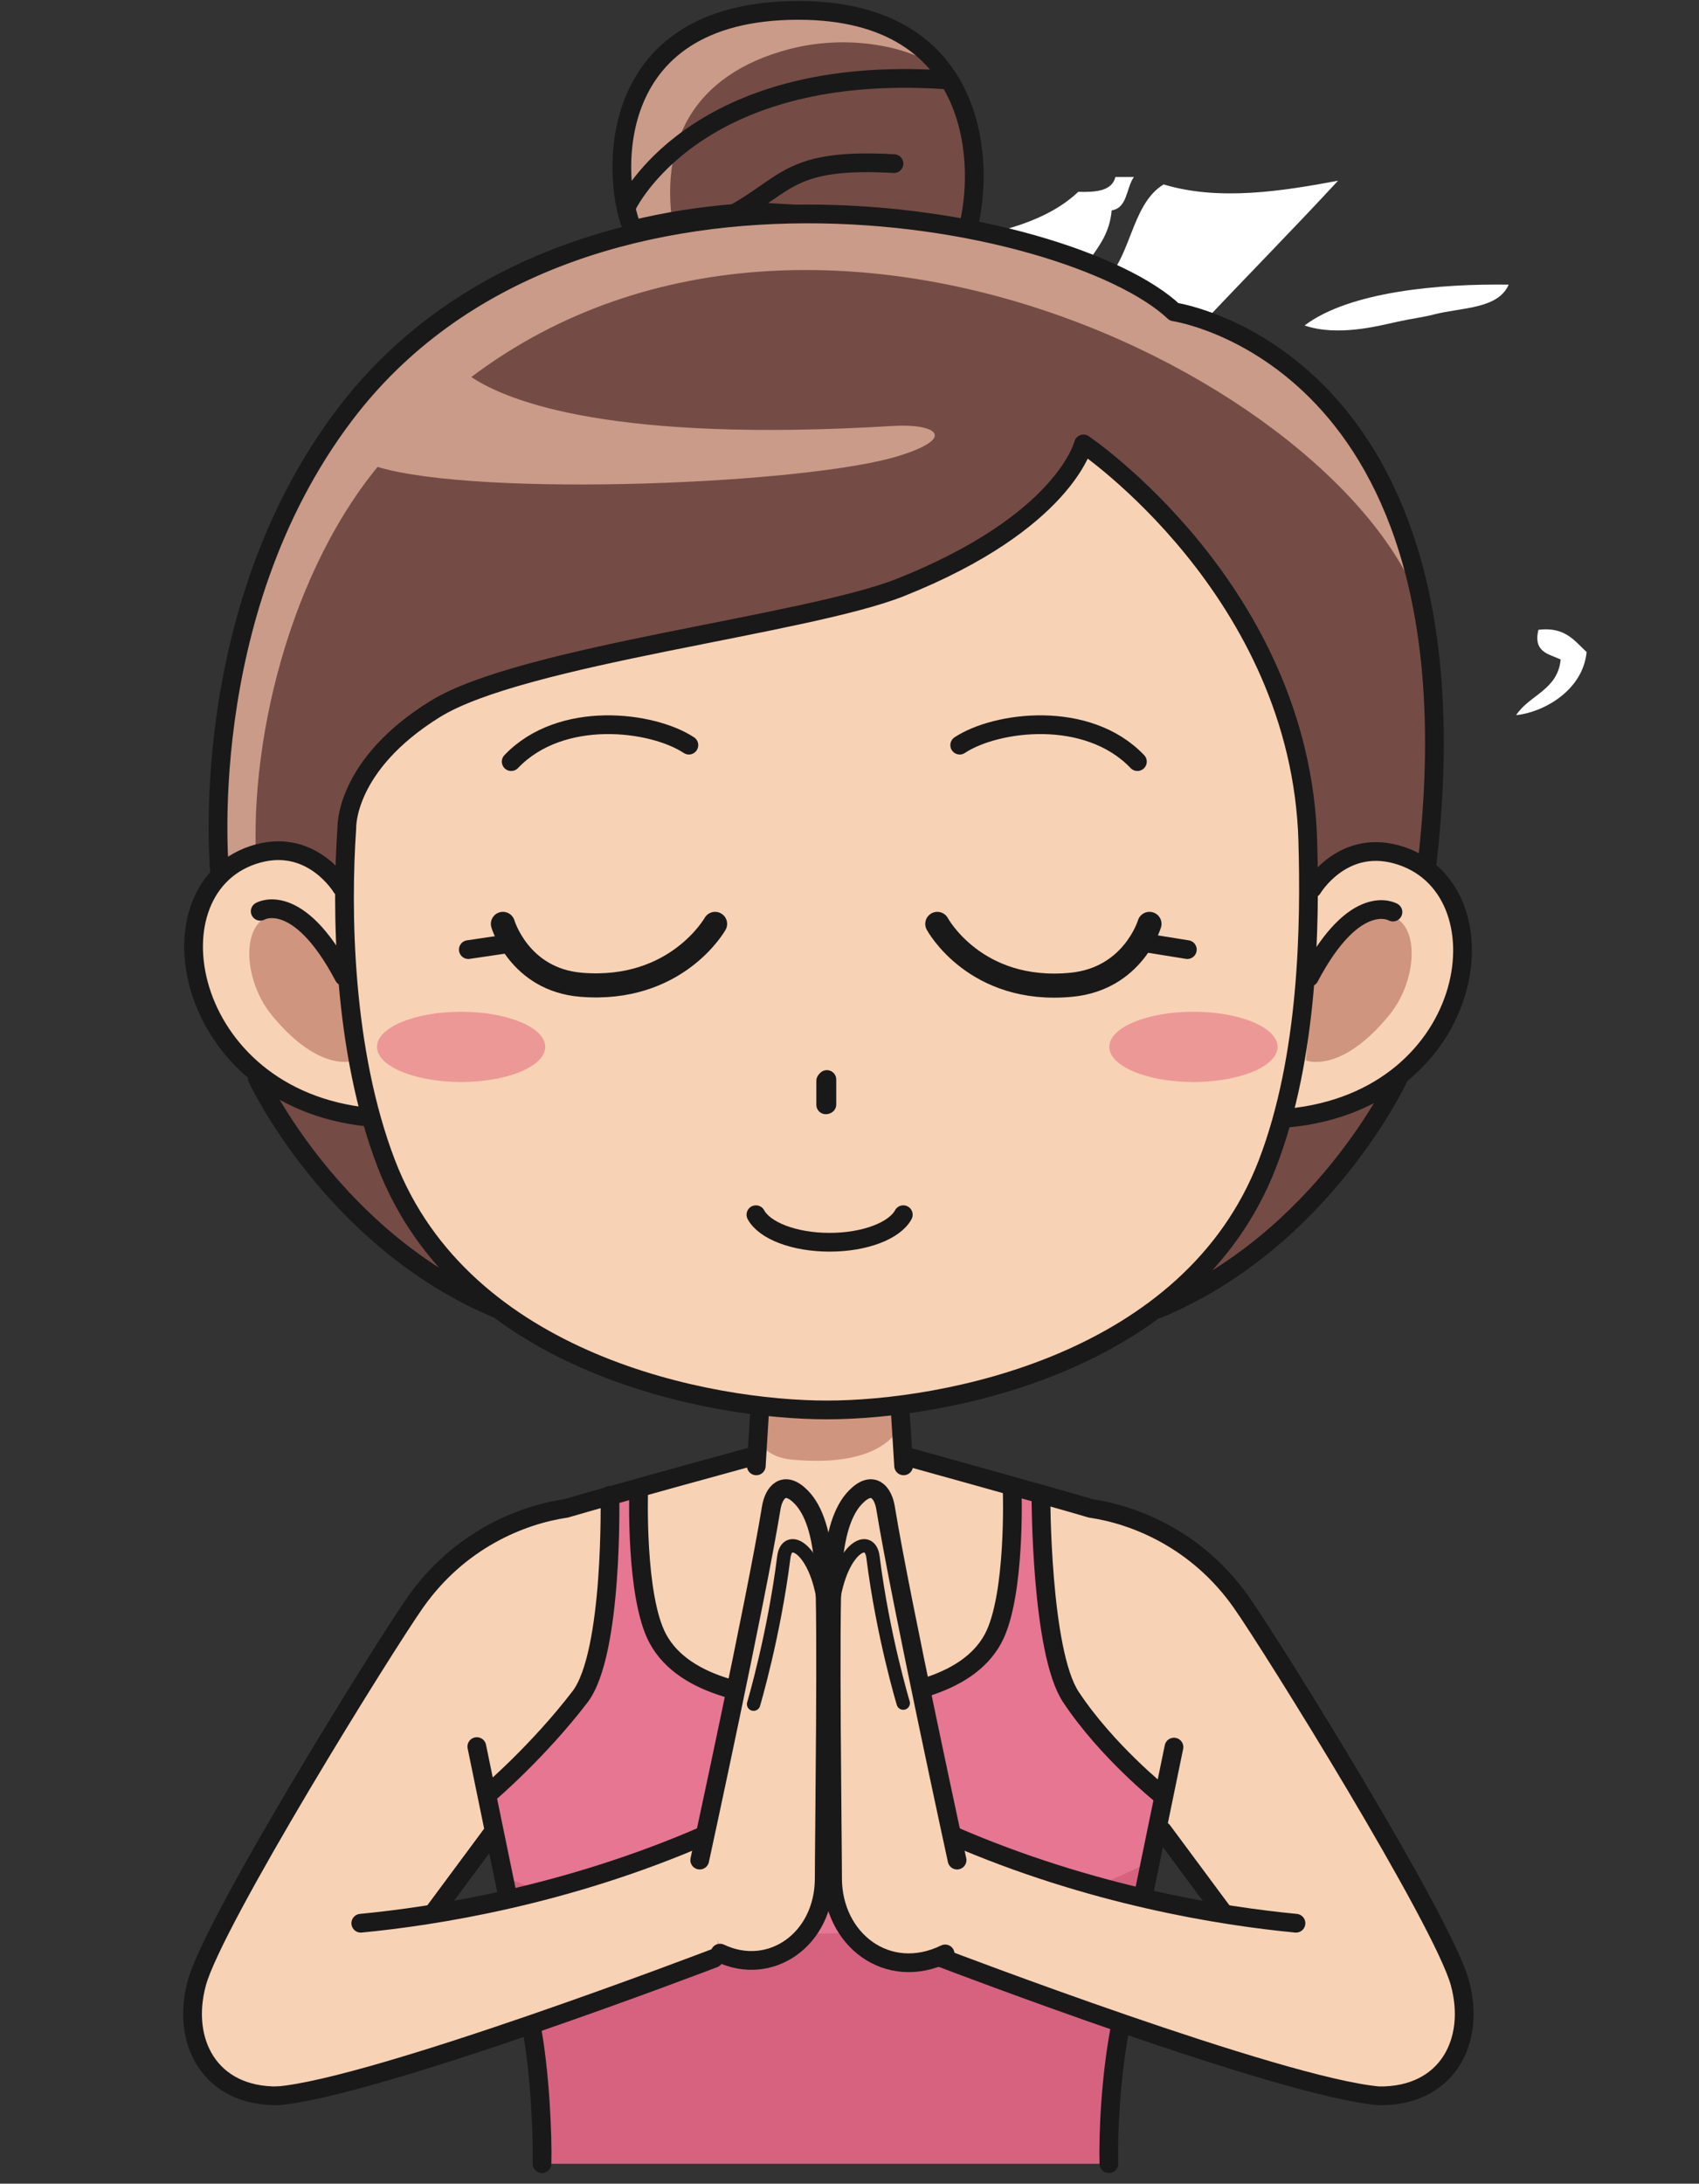 <?xml version="1.0" encoding="UTF-8" standalone="no"?>
<!-- Created with Inkscape (http://www.inkscape.org/) -->

<svg xmlns:dc="http://purl.org/dc/elements/1.1/" xmlns:cc="http://creativecommons.org/ns#" xmlns:rdf="http://www.w3.org/1999/02/22-rdf-syntax-ns#" xmlns:svg="http://www.w3.org/2000/svg" xmlns="http://www.w3.org/2000/svg" xmlns:sodipodi="http://sodipodi.sourceforge.net/DTD/sodipodi-0.dtd" xmlns:inkscape="http://www.inkscape.org/namespaces/inkscape" width="343.4pt" height="441.276pt" viewBox="0 0 121.144 155.672" version="1.1" id="svg8" inkscape:export-filename="/home/mario/meditate-64.png" inkscape:export-xdpi="10.442438" inkscape:export-ydpi="10.442438" inkscape:version="0.92.1 r15371" sodipodi:docname="parts.svg">
  <rect x="0" y="0" width="121.144" height="155.672" fill="#333333" stroke="none"/>
  <defs id="defs2">
    <radialGradient inkscape:collect="always" r="14" gradientTransform="matrix(1,0,0,0.268,0,27.638)" cx="-6" cy="37.75" gradientUnits="userSpaceOnUse" id="radialGradient4974">
      <stop offset="0" style="stop-color:#000000" id="stop2307-7-6-6" />
      <stop offset="1" style="stop-color:#000000;stop-opacity:0" id="stop2309-1-2-7" />
    </radialGradient>
  </defs>
  <sodipodi:namedview id="base" pagecolor="#ffffff" bordercolor="#666666" borderopacity="1.0" inkscape:pageopacity="0.0" inkscape:pageshadow="2" inkscape:zoom="0.82941242" inkscape:cx="228.93347" inkscape:cy="294.18416" inkscape:document-units="mm" inkscape:current-layer="layer1" showgrid="false" fit-margin-top="0" fit-margin-left="0" fit-margin-right="0" fit-margin-bottom="0" units="pt" inkscape:window-width="1366" inkscape:window-height="704" inkscape:window-x="0" inkscape:window-y="27" inkscape:window-maximized="1" />
  <g inkscape:label="Layer 1" inkscape:groupmode="layer" id="layer1">
    <g id="g4692" transform="matrix(0.265,0,0,0.265,-280.764,-0.609)">
      <path id="path4667" d="M 59.2,69.7 C 55.6,67.6 51.8,65.7 48.1,64 35.4,58 16.1,56.2 14.5,36.9 12.9,17.6 37.3,11.4 53.3,17.9 c 0,0 -8.7,8.9 0.8,14.6 9.8,5.7 16.2,-6.8 11.4,-12.8 C 53.2,4.1 20,11.3 8.8,26.8 -1.3,40.7 0.1,59.4 17.4,69.7 c 3.6,2.1 7.4,4 11.1,5.7 12.7,6 32,7.8 33.6,27.1 1.6,19.3 -22.8,25.5 -38.8,19 0,0 8.7,-8.9 -0.8,-14.6 -9.8,-5.7 -16.2,6.8 -11.4,12.8 12.4,15.5 45.5,8.4 56.7,-7.1 C 77.9,98.7 76.5,80 59.2,69.7 Z" inkscape:connector-curvature="0" />
      <g id="g4677">
        <g id="g4671">
          <rect id="rect4669" height="134.9" width="4.8" y="2.3" x="40.6" />
        </g>
        <g id="g4675">
          <rect id="rect4673" height="134.9" width="4.8" y="2.3" x="31.1" />
        </g>
      </g>
    </g>
    <g id="g4713" transform="matrix(0.265,0,0,0.265,-275.397,52.916)">
      <rect x="0.583" y="9.402" width="34.861" height="26.03" rx="4.756" style="fill:#f3cd7f;stroke:#604f2a;stroke-width:1.139" id="rect3915" />
      <path d="m 1.076,11.994 c -0.005,0.06 -0.006,0.12 -0.006,0.181 v 1.499 c 2.399,1.916 31.351,1.916 33.939,0 v -1.499 c 0,-0.061 -0.001,-0.121 -0.006,-0.181 -2.582,1.804 -31.535,1.804 -33.927,0 z" inkscape:connector-curvature="0" style="fill:#604f2a" sodipodi:nodetypes="csccsccc" id="rect4615" />
      <path d="m 18.26,0.372 c -0.259,-4.9e-4 -0.521,0.01 -0.78,0.035 -2.075,0.202 -3.935,1.415 -5.135,2.807 -1.2,1.393 -1.75,3.52 -1.121,5.77 0.065,0.235 0.525,0.418 0.966,0.384 0.441,-0.035 0.783,-0.281 0.718,-0.516 -0.587,-2.099 -0.054,-3.814 0.984,-5.018 1.038,-1.204 2.572,-1.874 3.895,-2.003 1.322,-0.129 2.592,0.175 3.611,1.279 1.019,1.104 1.598,3.014 1.024,5.834 -0.048,0.236 0.311,0.475 0.753,0.501 0.443,0.026 0.89,-0.165 0.939,-0.402 0.596,-2.926 0.055,-5.227 -1.188,-6.574 -1.087,-1.178 -2.851,-2.095 -4.666,-2.098 z" style="color:#000000;text-indent:0;text-transform:none;fill:#f3cd7f;stroke:#604f2a;stroke-width:0.742" inkscape:connector-curvature="0" sodipodi:nodetypes="ccscscssscscscc" id="path4342" />
      <path inkscape:connector-curvature="0" style="color:#000000;text-indent:0;text-transform:none;fill:#f3cd7f;stroke:#604f2a;stroke-width:0.959" d="M 18.433,2.513 C 18.098,2.512 17.76,2.526 17.425,2.559 14.745,2.819 12.341,4.386 10.791,6.186 9.24,7.985 8.53,10.733 9.342,13.64 c 0.083,0.304 0.678,0.54 1.248,0.495 0.57,-0.045 1.012,-0.362 0.927,-0.667 -0.758,-2.712 -0.07,-4.927 1.271,-6.483 1.341,-1.556 3.324,-2.422 5.032,-2.588 1.708,-0.166 3.349,0.226 4.666,1.653 1.316,1.427 2.064,3.894 1.322,7.537 -0.062,0.305 0.401,0.614 0.973,0.647 0.572,0.034 1.15,-0.213 1.214,-0.519 0.77,-3.781 0.07,-6.753 -1.534,-8.493 -1.404,-1.522 -3.684,-2.706 -6.028,-2.711 z" sodipodi:nodetypes="ccscscssscscscc" id="path4221" />
      <circle r="440" cx="490" cy="490" transform="matrix(0.015,0,0,0.015,10.814,17.677)" style="fill:none;stroke:#604f2a;stroke-width:125.71" id="circle4336" />
      <path d="m 17.945,20.621 c -2.034,0 -3.739,1.424 -4.177,3.332 h 2.049 c 0.375,-0.813 1.189,-1.377 2.128,-1.377 1.298,0 2.347,1.048 2.347,2.347 0,1.298 -1.048,2.347 -2.347,2.347 -0.939,0 -1.752,-0.563 -2.128,-1.361 h -2.049 c 0.438,1.893 2.143,3.317 4.177,3.317 2.378,0 4.302,-1.924 4.302,-4.302 0,-2.378 -1.924,-4.302 -4.302,-4.302 z" inkscape:connector-curvature="0" style="fill:#604f2a" sodipodi:nodetypes="sccsssccsss" id="path4338" />
    </g>
    <g id="layer1-3" transform="matrix(0.282,0,0,0.282,-152.432,49.808)">
      <circle style="color:#000000;clip-rule:nonzero;display:inline;overflow:visible;visibility:visible;opacity:1;isolation:auto;mix-blend-mode:normal;color-interpolation:sRGB;color-interpolation-filters:linearRGB;solid-color:#000000;solid-opacity:1;fill:#ffffff;fill-opacity:1;fill-rule:nonzero;stroke:none;stroke-width:0.375;stroke-linecap:butt;stroke-linejoin:miter;stroke-miterlimit:1;stroke-dasharray:none;stroke-dashoffset:0;stroke-opacity:1;color-rendering:auto;image-rendering:auto;shape-rendering:auto;text-rendering:auto;enable-background:accumulate" id="path4143" cy="-542.265" cx="-453.558" r="0" />
      <g id="g4768" transform="translate(-6.931,-10)">
        <g id="g4763" />
      </g>
      <path id="path4141" transform="translate(-547.845,-663.984)" d="m 195.242,0 c -12.115,0.06 -22.856,2.821 -28.252,4.172 -13.601,3.404 -22.54,7.964 -22.23,9.096 0.37,1.356 9.352,0.821 24.184,-0.699 32.292,-3.31 57.926,12.268 47.812,38.285 -4.795,12.337 -22.865,15.645 -33.619,7.906 -17.317,-12.669 -42.88,-13.461 -54.105,-0.502 -11.226,-12.959 -36.787,-12.167 -54.104,0.502 -10.755,7.738 -28.824,4.43 -33.619,-7.906 -10.113,-26.018 15.521,-41.596 47.812,-38.285 14.832,1.52 23.813,2.055 24.184,0.699 0.309,-1.131 -8.63,-5.691 -22.23,-9.096 C 85.679,2.821 74.938,0.062 62.822,0.002 49.092,-0.066 33.595,3.333 22.119,16.188 0.516,40.385 3.81,83.45 49.688,97.627 c 0.383,0.118 0.758,0.223 1.137,0.334 -5.007,15.851 -2.666,28.718 -3.174,34.303 -0.714,7.857 -54.107,99.311 -47,112.367 3.972,7.296 21.643,-4.357 22,6 0.357,10.357 -17.271,114 105.463,114 h 0.916 c 0.319,4.1e-4 0.62,-0.003 0.922,0 122.734,0 105.104,-103.643 105.461,-114 0.357,-10.357 18.028,1.296 22,-6 7.107,-13.056 -46.286,-104.51 -47,-112.367 -0.508,-5.584 1.835,-18.452 -3.172,-34.303 0.379,-0.111 0.754,-0.216 1.137,-0.334 C 254.254,83.45 257.548,40.385 235.945,16.188 224.469,3.333 208.973,-0.068 195.242,0 Z" style="color:#000000;clip-rule:nonzero;display:inline;overflow:visible;visibility:visible;opacity:1;isolation:auto;mix-blend-mode:normal;color-interpolation:sRGB;color-interpolation-filters:linearRGB;solid-color:#000000;solid-opacity:1;fill:#000000;fill-opacity:1;fill-rule:nonzero;stroke:none;stroke-width:0.375;stroke-linecap:butt;stroke-linejoin:miter;stroke-miterlimit:1;stroke-dasharray:none;stroke-dashoffset:0;stroke-opacity:1;color-rendering:auto;image-rendering:auto;shape-rendering:auto;text-rendering:auto;enable-background:accumulate" inkscape:connector-curvature="0" />
      <path inkscape:connector-curvature="0" style="color:#000000;clip-rule:nonzero;display:inline;overflow:visible;visibility:visible;opacity:1;isolation:auto;mix-blend-mode:normal;color-interpolation:sRGB;color-interpolation-filters:linearRGB;solid-color:#000000;solid-opacity:1;fill:#ffffff;fill-opacity:1;fill-rule:nonzero;stroke:none;stroke-width:0.375;stroke-linecap:butt;stroke-linejoin:miter;stroke-miterlimit:1;stroke-dasharray:none;stroke-dashoffset:0;stroke-opacity:1;color-rendering:auto;image-rendering:auto;shape-rendering:auto;text-rendering:auto;enable-background:accumulate" d="m -458.813,-558.812 c 6.489,0 11.75,5.261 11.75,11.75 0,6.489 -5.261,11.75 -11.75,11.75 -6.489,0 -11.75,-5.261 -11.75,-11.75 0,-6.489 5.261,-11.75 11.75,-11.75 z" id="path4160" />
      <path inkscape:connector-curvature="0" style="color:#000000;clip-rule:nonzero;display:inline;overflow:visible;visibility:visible;opacity:1;isolation:auto;mix-blend-mode:normal;color-interpolation:sRGB;color-interpolation-filters:linearRGB;solid-color:#000000;solid-opacity:1;fill:#ffffff;fill-opacity:1;fill-rule:nonzero;stroke:none;stroke-width:0.375;stroke-linecap:butt;stroke-linejoin:miter;stroke-miterlimit:1;stroke-dasharray:none;stroke-dashoffset:0;stroke-opacity:1;color-rendering:auto;image-rendering:auto;shape-rendering:auto;text-rendering:auto;enable-background:accumulate" d="m -378.813,-558.812 c 6.489,0 11.75,5.261 11.75,11.75 0,6.489 -5.261,11.75 -11.75,11.75 -6.489,0 -11.75,-5.261 -11.75,-11.75 0,-6.489 5.261,-11.75 11.75,-11.75 z" id="path4158" />
      <path inkscape:connector-curvature="0" style="color:#000000;clip-rule:nonzero;display:inline;overflow:visible;visibility:visible;opacity:1;isolation:auto;mix-blend-mode:normal;color-interpolation:sRGB;color-interpolation-filters:linearRGB;solid-color:#000000;solid-opacity:1;fill:#ffffff;fill-opacity:1;fill-rule:nonzero;stroke:none;stroke-width:0.375;stroke-linecap:butt;stroke-linejoin:miter;stroke-miterlimit:1;stroke-dasharray:none;stroke-dashoffset:0;stroke-opacity:1;color-rendering:auto;image-rendering:auto;shape-rendering:auto;text-rendering:auto;enable-background:accumulate" d="m -466.358,-505.459 c 12.07,-0.389 34.85,17.074 45.234,20.518 1.109,0.297 1.51,0.539 2.311,0.539 0.8,0 1.268,-0.26 2.311,-0.539 10.755,-3.565 34.811,-22.174 46.488,-20.406 12.908,1.954 2.207,21.326 7.707,35.568 13.843,35.848 32.446,91.382 12.59,123.709 -6.173,10.05 -20.516,27.298 -65.887,27.867 -1.071,0.007 -2.117,0.02 -3.209,0.021 -1.092,-0.002 -2.139,-0.014 -3.211,-0.021 -45.368,-0.57 -59.71,-17.817 -65.883,-27.867 -19.856,-32.327 -1.253,-87.861 12.59,-123.709 5.5,-14.242 -5.201,-33.614 7.707,-35.568 0.403,-0.061 0.82,-0.097 1.252,-0.111 z" id="path4139" />
    </g>
    <g transform="matrix(0.282,0,0,0.282,-152.433,427.638)" id="layer1-7" inkscape:label="Calque 1">
      <circle r="0" cx="-453.558" cy="-542.265" id="path4143-5" style="color:#000000;clip-rule:nonzero;display:inline;overflow:visible;visibility:visible;opacity:1;isolation:auto;mix-blend-mode:normal;color-interpolation:sRGB;color-interpolation-filters:linearRGB;solid-color:#000000;solid-opacity:1;fill:#ffffff;fill-opacity:1;fill-rule:nonzero;stroke:none;stroke-width:0.375;stroke-linecap:butt;stroke-linejoin:miter;stroke-miterlimit:1;stroke-dasharray:none;stroke-dashoffset:0;stroke-opacity:1;color-rendering:auto;image-rendering:auto;shape-rendering:auto;text-rendering:auto;enable-background:accumulate" />
      <g transform="translate(-6.931,-10)" id="g4768-3">
        <g id="g4763-5" />
      </g>
      <path sodipodi:nodetypes="csssscscsssscsc" inkscape:connector-curvature="0" id="path4141-6" transform="translate(-547.845,-615.354)" d="M 125.748,0.111 C 101.891,0.846 77.621,6.146 61.273,28.787 43.423,53.509 48.365,75.776 47.65,83.633 46.936,91.49 -6.457,182.944 0.65,196 c 3.972,7.296 21.643,-4.357 22,6 0.357,10.357 -17.271,114 105.463,114 0.318,0 0.618,-10e-6 0.915,-10e-6 0.319,4.1e-4 0.621,-0.003 0.923,10e-6 122.734,0 105.104,-103.643 105.461,-114 0.357,-10.357 18.028,1.296 22,-6 7.107,-13.056 -46.286,-104.51 -47,-112.367 -0.714,-7.857 4.227,-30.123 -13.623,-54.846 C 180.441,6.145 156.172,0.843 132.314,0.109 c -1.241,0 -2.172,-0.009 -3.283,-0.009 -1.044,-8.002e-5 -2.273,0.009 -3.283,0.011 z" style="color:#000000;clip-rule:nonzero;display:inline;overflow:visible;visibility:visible;opacity:1;isolation:auto;mix-blend-mode:normal;color-interpolation:sRGB;color-interpolation-filters:linearRGB;solid-color:#000000;solid-opacity:1;fill:#000000;fill-opacity:1;fill-rule:nonzero;stroke:none;stroke-width:0.375;stroke-linecap:butt;stroke-linejoin:miter;stroke-miterlimit:1;stroke-dasharray:none;stroke-dashoffset:0;stroke-opacity:1;color-rendering:auto;image-rendering:auto;shape-rendering:auto;text-rendering:auto;enable-background:accumulate" />
      <path id="path4160-2" d="m -458.813,-558.812 c 6.489,0 11.75,5.261 11.75,11.75 0,6.489 -5.261,11.75 -11.75,11.75 -6.489,0 -11.75,-5.261 -11.75,-11.75 0,-6.489 5.261,-11.75 11.75,-11.75 z" style="color:#000000;clip-rule:nonzero;display:inline;overflow:visible;visibility:visible;opacity:1;isolation:auto;mix-blend-mode:normal;color-interpolation:sRGB;color-interpolation-filters:linearRGB;solid-color:#000000;solid-opacity:1;fill:#ffffff;fill-opacity:1;fill-rule:nonzero;stroke:none;stroke-width:0.375;stroke-linecap:butt;stroke-linejoin:miter;stroke-miterlimit:1;stroke-dasharray:none;stroke-dashoffset:0;stroke-opacity:1;color-rendering:auto;image-rendering:auto;shape-rendering:auto;text-rendering:auto;enable-background:accumulate" inkscape:connector-curvature="0" />
      <path id="path4158-9" d="m -378.813,-558.812 c 6.489,0 11.75,5.261 11.75,11.75 0,6.489 -5.261,11.75 -11.75,11.75 -6.489,0 -11.75,-5.261 -11.75,-11.75 0,-6.489 5.261,-11.75 11.75,-11.75 z" style="color:#000000;clip-rule:nonzero;display:inline;overflow:visible;visibility:visible;opacity:1;isolation:auto;mix-blend-mode:normal;color-interpolation:sRGB;color-interpolation-filters:linearRGB;solid-color:#000000;solid-opacity:1;fill:#ffffff;fill-opacity:1;fill-rule:nonzero;stroke:none;stroke-width:0.375;stroke-linecap:butt;stroke-linejoin:miter;stroke-miterlimit:1;stroke-dasharray:none;stroke-dashoffset:0;stroke-opacity:1;color-rendering:auto;image-rendering:auto;shape-rendering:auto;text-rendering:auto;enable-background:accumulate" inkscape:connector-curvature="0" />
      <path id="path4139-1" d="m -466.358,-505.459 c 12.07,-0.389 34.85,17.074 45.234,20.518 1.109,0.297 1.51,0.539 2.311,0.539 0.8,0 1.268,-0.26 2.311,-0.539 10.755,-3.565 34.811,-22.174 46.488,-20.406 12.908,1.954 2.207,21.326 7.707,35.568 13.843,35.848 32.446,91.382 12.59,123.709 -6.173,10.05 -20.516,27.298 -65.887,27.867 -1.071,0.007 -2.117,0.02 -3.209,0.021 -1.092,-0.002 -2.139,-0.014 -3.211,-0.021 -45.368,-0.57 -59.71,-17.817 -65.883,-27.867 -19.856,-32.327 -1.253,-87.861 12.59,-123.709 5.5,-14.242 -5.201,-33.614 7.707,-35.568 0.403,-0.061 0.82,-0.097 1.252,-0.111 z" style="color:#000000;clip-rule:nonzero;display:inline;overflow:visible;visibility:visible;opacity:1;isolation:auto;mix-blend-mode:normal;color-interpolation:sRGB;color-interpolation-filters:linearRGB;solid-color:#000000;solid-opacity:1;fill:#ffffff;fill-opacity:1;fill-rule:nonzero;stroke:none;stroke-width:0.375;stroke-linecap:butt;stroke-linejoin:miter;stroke-miterlimit:1;stroke-dasharray:none;stroke-dashoffset:0;stroke-opacity:1;color-rendering:auto;image-rendering:auto;shape-rendering:auto;text-rendering:auto;enable-background:accumulate" inkscape:connector-curvature="0" />
    </g>
    <g transform="matrix(0.265,0,0,0.265,-480.972,280.507)" inkscape:label="Layer 1" id="layer1-70">
      <g id="g4958">
        <ellipse inkscape:export-xdpi="1256.7957" transform="matrix(11.615,0,0,11.443,864.68,-558.13)" inkscape:export-filename="/Users/mdespont/Desktop/recherche en cours/kong/path5090.png" inkscape:export-ydpi="1256.7957" style="color:#000000;opacity:0.485;fill:url(#radialGradient4974);fill-rule:evenodd" id="path5044-1-8-7" cx="-6" cy="37.75" rx="14" ry="3.75" />
        <path inkscape:connector-curvature="0" style="fill:#000000" sodipodi:nodetypes="ssssss" d="m 919.01,-249.6 c 0,61.075 -55.529,110.59 -124.03,110.59 -34.068,0 -64.927,-12.247 -87.343,-32.072 -22.655,-20.037 -36.684,-47.814 -36.684,-78.513 0,-61.075 55.529,-110.59 124.03,-110.59 68.498,0 124.03,49.511 124.03,110.59 z" id="path4205" />
        <g transform="matrix(7.564,0,0,7.564,611.39,-442.23)" inkscape:export-filename="/Users/mdespont/Desktop/recherche en cours/kong/path5090.png" inkscape:export-xdpi="1256.7957" inkscape:export-ydpi="1256.7957" id="g5056-2-7-6">
          <g transform="matrix(0.411,0,0,0.411,37.955,10.947)" id="g5058-1-5-0">
            <circle transform="matrix(0.178,0,0,0.178,-42.905,-80.331)" style="fill:#ffffff" id="path5060-6-7-9" cx="120" cy="592.362" r="57.143" />
            <circle transform="matrix(0.119,0,0,0.135,-35.976,-55.558)" style="fill:#000000;stroke:#000000;stroke-width:0.1" id="path5062-8-8-5" cx="120" cy="592.362" r="57.143" />
            <circle transform="matrix(0.045,0,0,0.045,-26.134,-5.617)" style="fill:#ffffff;stroke:#000000;stroke-width:0.1" id="path5064-5-2-8" cx="120" cy="592.362" r="57.143" />
          </g>
          <g transform="matrix(0.411,0,0,0.411,28.22,10.947)" id="g5066-7-7-9">
            <circle transform="matrix(0.178,0,0,0.178,-42.905,-80.331)" style="fill:#ffffff" id="path5068-6-8-0" cx="120" cy="592.362" r="57.143" />
            <circle transform="matrix(0.119,0,0,0.135,-35.976,-55.558)" style="fill:#000000;stroke:#000000;stroke-width:0.1" id="path5070-1-0-0" cx="120" cy="592.362" r="57.143" />
            <circle transform="matrix(0.045,0,0,0.045,-26.134,-5.617)" style="fill:#ffffff;stroke:#000000;stroke-width:0.1" id="path5072-8-2-0" cx="120" cy="592.362" r="57.143" />
          </g>
        </g>
        <g transform="matrix(1.5,-0.131,0.131,1.5,-144.6,234.94)" id="g4921">
          <path d="m 597.88,-264.92 c 4.032,-4.359 27.749,-9.896 54.348,-5.757 23.844,3.71 47.105,13.85 49.684,24.436 1.887,7.743 -18.579,37.476 -47.929,37.526 -35.562,0.06 -57.72,-34.787 -58.595,-41.069 -0.697,-5.005 -2.263,-9.995 2.492,-15.135 z" inkscape:connector-curvature="0" style="fill:#ecb63a;stroke:#9e720b;stroke-width:1.717" sodipodi:nodetypes="csssss" id="path3656" />
          <path d="m 602.85,-252.32 c 21.894,17.468 21.147,16.471 29.994,18.876 13.074,3.554 29.293,4.511 44.116,3.503 0,0 -10.865,6.97 -22.178,6.907 -5.448,-0.03 -15.099,-1.454 -20.853,-4.153 -15.016,-7.044 -27.612,-19.863 -31.078,-25.133 z" inkscape:connector-curvature="0" style="fill:#876108" sodipodi:nodetypes="cscssc" id="path3658" />
        </g>
      </g>
    </g>
    <g transform="matrix(0.265,0,0,0.265,-317.388,-60.841)" id="layer1-36" inkscape:label="Laag 1">
      <path inkscape:connector-curvature="0" id="path4188" d="m 168.559,669.949 -11.109,10.453 -5.284,10.452 -5.263,13.45 -2.923,11.946 -1.768,8.959 -1.155,5.973 -0.593,28.372 1.165,-10.452 1.758,-11.946 2.341,-10.453 4.691,-16.426 3.696,-6.82 0.922,10.474 6.693,-14.573 1.197,14.234 5.793,-13.767 2.478,10.738 4.522,-11.66 3.685,11.258 3.315,-11.914 3.463,10.982 5.687,-12.825 1.589,13.778 1.313,-11.236 4.448,10.294 -0.677,-10.866 8.091,17.877 3.516,13.439 1.747,10.452 1.176,5.973 -0.583,-10.453 -2.933,-17.919 -8.198,-25.396 -15.811,-22.398 z m 9.182,55.864 -0.784,0.138 0.784,2.097 0.943,1.811 0.889,1.578 2.002,2.118 4.3,2.679 6.651,0.255 5.359,-3.484 0.191,-0.032 0.148,-0.275 0.105,-0.52 0.773,-3.378 -4.543,4.575 -5.762,1.324 -3.802,-1.038 -2.245,-1.323 -2.192,-2.076 -1.567,-1.948 -1.208,-2.266 -0.042,-0.234 z m -7.244,1.261 -0.042,0.243 -1.218,2.256 -1.567,1.948 -2.192,2.087 -2.245,1.323 -3.791,1.038 -5.761,-1.323 -4.554,-4.586 0.784,3.379 0.095,0.519 0.159,0.275 0.18,0.043 5.37,3.484 6.651,-0.254 4.289,-2.68 1.991,-2.118 0.9,-1.578 0.932,-1.821 0.795,-2.087 -0.773,-0.148 z m 12.433,22.833 -5.359,3.59 -5.92,0.148 -3.516,-1.779 -1.938,-1.738 -1.377,0.953 3.664,3.484 6.471,1.578 5.941,-2.351 h 0.201 l 0.202,-0.244 0.212,-0.487 z m -23.701,11.035 1.409,2.595 7.995,7.657 11.321,1.302 11.512,-9.796 -12.327,6.058 -10.155,0.762 z m -3.622,22.07 -17.104,12.221 -15.705,28.097 0.339,2.711 -10.654,-8.78 -2.859,-11.12 -0.413,-1.62 -0.942,1.366 -4.406,6.206 -7.297,-5.253 -0.55,-0.381 -0.477,0.487 -18.046,13.609 -0.773,0.805 0.985,0.455 13.428,6.27 0.424,0.212 0.359,-0.275 0.085,-0.032 3.495,8.557 47.52,26.381 12.338,-0.032 20.831,7.636 23.002,-7.689 9.68,-0.032 48.166,-25.416 3.95,-8.949 0.255,0.159 0.55,0.308 0.445,-0.455 13.693,-13.694 0.795,-0.762 -0.974,-0.53 -18.078,-9.859 -0.487,-0.276 -0.455,0.36 -6.62,5.645 -3.908,-7.838 -1.08,-2.139 -0.455,2.341 -2.976,15.059 -0.043,0.159 -14.498,11.088 -1.356,-0.01 -1.038,-5.973 -10.029,-24.707 -19.18,-14.149 -39.936,-0.159 z m -5.8,19.613 -1.603,11.61 -1.166,1.127 -0.011,-0.008 -0.297,1.361 0.367,0.372 -1.525,19.415 1.915,2.447 -11.803,-9.137 9.887,6.709 0.002,-0.018 -2.473,-3.159 3.631,-16.627 -5.727,-5.806 6.024,4.445 2.78,-12.73 z m 46.96,1.059 2.78,12.73 6.023,-4.445 -5.727,5.805 3.631,16.629 -2.473,3.159 0.002,0.018 9.887,-6.709 -11.803,9.137 1.915,-2.447 -1.526,-19.416 0.368,-0.373 -0.297,-1.359 -0.011,0.008 -1.166,-1.128 -1.603,-11.61 z m 49.027,0.689 3.326,6.651 0.466,0.932 0.795,-0.678 7,-5.963 16.616,9.066 -12.486,12.486 -9.779,-5.59 -8.341,-4.767 z m -137.262,3.791 2.373,9.245 -11.109,5.761 -8.409,3.305 -12.052,-5.634 16.871,-12.327 7.391,5.316 0.625,0.445 0.455,-0.625 z m 141.763,34.713 -39.237,21.53 -5.538,0.498 -0.053,-1.048 -1.006,0.307 -27.08,7.816 -0.063,-0.032 -23.839,-7.466 -0.995,-0.307 -0.053,1.059 -7.223,0.116 -42.16,-22.198 -11.3,9.066 -2.817,13.577 61.297,28.816 -0.021,0.36 -0.031,0.635 0.603,0.191 15.102,4.416 12.137,0.402 11.045,-0.837 18.639,-4.935 0.593,-0.201 -0.042,-0.614 -0.095,-1.102 48.885,-26.275 4.067,-13.609 -10.791,-10.167 h -0.022 z m -46.365,23.162 2.627,27.461 -17.951,4.173 -10.812,0.593 0.127,-24.708 z m -49.913,0.317 21.965,6.916 0.148,25.248 -11.427,-0.455 -12.825,-3.632 z m 66.742,21.848 -12.034,7.329 -20.153,6.4 -23.054,0.8 -15.303,-5.6 -9.83,-5.323 4.412,13.258 69.248,-0.14 z" style="color:#000000;font-style:normal;font-variant:normal;font-weight:normal;font-stretch:normal;font-size:medium;line-height:normal;font-family:Sans;-inkscape-font-specification:Sans;text-indent:0;text-align:start;text-decoration:none;text-decoration-line:none;letter-spacing:normal;word-spacing:normal;text-transform:none;writing-mode:lr-tb;direction:ltr;baseline-shift:baseline;text-anchor:start;display:inline;overflow:visible;visibility:visible;fill:#000000;fill-opacity:1;fill-rule:nonzero;stroke:none;stroke-width:4;marker:none;enable-background:accumulate" />
    </g>
    <path id="path4" d="m 61.008,9.178 c -0.444,1.13 -2.121,1.521 -2.381,2.91 -0.292,1.559 0.715,2.39 1.058,3.969 2.408,2.267 3.999,5.35 6.615,7.408 -6.031,0.739 -7.305,-5.571 -11.377,-7.673 -0.206,-0.235 -0.284,-0.597 -0.265,-1.058 -2.242,-1.021 -3.555,-2.971 -5.292,-4.498 1.755,-1.602 4.522,-0.401 7.144,-0.529 1.49,-0.072 2.852,-0.496 4.498,-0.529 z" inkscape:connector-curvature="0" style="clip-rule:evenodd;fill:#ffffff;fill-rule:evenodd;stroke-width:0.265" />
    <path id="path6" d="m 69.21,10.501 c -0.156,1.215 0.082,2.034 0.529,2.646 -1.811,0.788 -5.979,1.3 -7.938,0.265 2.246,-2.224 4.159,-3.176 7.408,-2.91 z" inkscape:connector-curvature="0" style="clip-rule:evenodd;fill:#ffffff;fill-rule:evenodd;stroke-width:0.265" />
    <path id="path8" d="m 80.852,12.618 c -0.557,0.766 -0.445,2.201 -1.587,2.381 -0.263,3.088 -2.902,3.8 -2.91,7.144 1.458,0.135 2.211,-0.435 2.117,-1.852 2.223,-1.657 2.086,-5.676 4.498,-7.144 3.936,1.198 8.471,0.48 12.435,-0.265 -3.301,3.578 -6.729,7.029 -10.054,10.583 -5.075,1.799 -10.011,1.516 -16.404,1.058 -0.158,-3.723 -3.026,-4.735 -4.763,-6.879 4.954,-0.602 9.85,-1.262 12.7,-3.969 1.271,0.036 2.407,-0.062 2.646,-1.058 z" inkscape:connector-curvature="0" style="clip-rule:evenodd;fill:#ffffff;fill-rule:evenodd;stroke-width:0.265" />
    <path id="path10" d="m 107.575,20.291 c -0.763,1.754 -3.374,1.621 -5.292,2.117 -0.824,0.213 -1.646,0.308 -2.646,0.529 -1.378,0.305 -4.278,1.069 -6.615,0.265 3.217,-2.434 9.705,-2.985 14.552,-2.91 z" inkscape:connector-curvature="0" style="clip-rule:evenodd;fill:#ffffff;fill-rule:evenodd;stroke-width:0.265" />
    <path id="path22" d="m 109.691,44.897 c 1.909,-0.233 2.568,0.784 3.44,1.587 -0.27,2.751 -3.081,4.298 -5.027,4.498 0.939,-1.443 2.975,-1.787 3.175,-3.969 -0.836,-0.397 -1.968,-0.5 -1.587,-2.117 z" inkscape:connector-curvature="0" style="clip-rule:evenodd;fill:#ffffff;fill-rule:evenodd;stroke-width:0.265" />
    <path style="clip-rule:evenodd;fill-rule:evenodd;stroke-width:0.417" id="path26" d="m 64.687,-131.334 c 1.259,3.644 2.574,7.236 4.795,9.997 9.645,-1.284 14.199,-0.771 23.101,1.2 -0.101,2.359 2.999,1.781 3.487,3.599 0.806,3.006 -1.736,2.94 -2.615,4.399 -9.695,1.61 -11.595,-7.776 -22.229,-3.599 2.117,4.056 2.946,9.293 5.666,12.797 6.973,-0.815 15.156,0.513 20.05,3.199 3.509,1.926 6.898,4.003 6.102,9.198 -0.26,1.694 -0.743,4.779 -1.743,6.798 -0.265,0.534 -1.238,0.581 -1.743,1.2 -0.901,1.101 -1.239,3.042 -1.743,3.599 -1.596,1.762 -3.946,1.694 -5.23,4.399 -2.465,-0.395 -2.419,1.513 -3.923,1.999 0.576,2.169 1.103,5.623 3.051,7.598 -0.945,3.034 2.102,5.531 -1.743,6.398 -3.262,-2.473 -2.873,-8.295 -4.795,-11.997 -4.875,0.515 -8.862,1.927 -12.64,2.399 -0.305,4.781 4.506,7.871 2.179,11.997 -6.55,0.04 -2.968,-9.336 -6.974,-11.997 -9.479,0.583 -16.982,0.026 -22.229,-3.999 -1.488,-2.736 -0.881,-6.158 2.179,-6.798 5.555,-1.161 13.29,9.556 19.178,5.598 -1.887,-4.534 -2.071,-10.63 -4.795,-14.396 -12.998,2.337 -25.831,-4.776 -21.358,-18.395 2.518,-1.502 3.732,-4.379 6.102,-5.998 1.447,-0.989 3.45,-0.797 4.359,-2.399 0.092,-5.43 -6.299,-8.223 -3.923,-13.196 5.354,0.953 3.801,8.243 6.974,11.197 4.669,-0.382 7.289,-2.643 11.333,-3.599 -0.622,-4.139 -5.318,-6.805 -3.051,-11.197 z m -8.281,20.394 c 1.274,4.297 2.999,8.179 5.666,11.197 4.038,-1.352 7.412,-1.111 11.333,-2.799 -0.948,-4.595 -4.177,-7.098 -4.795,-11.997 -5.566,-0.176 -8.473,2.091 -12.204,3.599 z m -3.487,1.6 c -2.9,2.805 -7.811,3.765 -7.41,9.597 3.564,2.607 8.33,1.144 12.64,0.8 -0.937,-4.203 -2.58,-7.762 -5.23,-10.397 z m 28.767,19.995 c 2.649,2.901 3.189,7.738 5.23,11.197 5.41,-1.827 12.694,-6.546 8.717,-13.196 -4.128,-0.676 -12.897,-2.363 -13.948,1.999 z m -16.127,2.799 c 2.445,3.755 2.118,10.053 5.23,13.196 4.391,-0.794 8.924,-1.012 12.64,-3.199 -0.92,-3.821 -2.008,-7.489 -3.923,-10.397 -0.103,-1.772 -0.315,-3.443 -2.179,-3.599 -3.13,1.1 -10.055,0.464 -11.768,3.999 z" inkscape:connector-curvature="0" />
    <path id="path164" style="clip-rule:evenodd;fill-rule:evenodd;stroke-width:0.265" d="m 88.525,-14.898 c -0.846,0.916 -3.054,1.439 -4.762,1.058 -1.875,-0.418 -4.72,-0.61 -7.938,-0.529 -0.538,0.013 -0.518,0.429 -1.058,0.529 -2.074,0.384 -6.698,-0.228 -9.79,0 -2.605,0.192 -4.914,0.282 -7.938,0 -4.441,-0.414 -9.753,-0.638 -9.525,-5.556 5.193,-0.173 12.879,1.472 20.108,1.058 1.884,-0.108 3.787,-0.468 5.556,-0.529 2.43,-0.084 4.711,-0.173 6.879,0 3.178,0.254 8.083,0.214 8.467,3.969 z m -47.89,-50.006 c 0.93,1.344 0.195,3.563 -1.058,4.233 -2.138,-0.534 -0.91,-4.546 1.058,-4.233 z m 16.933,-0.265 c -0.125,0.831 0.712,0.699 0.794,1.323 -0.527,1.149 -1.018,2.333 -2.91,2.117 -0.794,-1.95 0.529,-3.098 2.117,-3.44 z M 32.433,-75.753 c 0.938,1.563 -0.468,5.281 -2.646,4.498 -0.119,-2.5 0.413,-4.35 2.646,-4.498 z m -10.318,0 c -1.105,1.227 -3.239,0.193 -4.498,0 -0.858,-0.131 -1.919,-0.136 -2.91,-0.265 -0.032,-0.762 -1.128,-0.459 -1.058,-1.323 0.213,-0.14 0.43,-0.276 0.794,-0.265 1.96,0.849 6.351,-0.048 7.673,1.852 z m -8.996,-5.027 c 2.729,0.529 5.716,1.003 8.996,1.587 v 1.323 c -2.563,-0.042 -7.245,-0.296 -8.996,-1.323 z m -1.852,-36.513 c -0.212,-0.918 0.394,-1.017 0.265,-1.852 -1.315,-0.764 -2.894,0.2 -4.498,0 0.042,-2.648 6.911,-2.366 6.35,0.529 -0.157,0.812 -0.7,1.326 -2.117,1.323 z m 69.411,-52.041 c -0.802,5.8e-4 -1.636,0.075 -2.471,0.182 -4.029,0.518 -7.639,2.546 -11.642,2.91 -0.765,-0.646 -1.364,-1.459 -1.852,-2.381 -7.832,0.431 -14.393,3.339 -20.902,4.233 -0.006,1.228 -0.889,1.58 -0.529,3.175 2.16,2.955 5.512,4.719 6.879,8.467 0.804,-0.063 1.404,0.602 1.852,1.058 1.884,1.918 3.195,4.383 5.292,6.085 5.883,1.779 13.273,3.824 21.696,3.175 0.375,-0.029 0.835,-0.511 1.323,-0.529 0.087,-0.003 0.575,0.36 1.058,0.265 1.792,-0.354 3.305,-1.578 5.027,-1.323 -0.961,1.776 -3.946,1.694 -5.556,1.852 -0.551,0.054 -1.136,0.492 -1.587,0.529 -2.855,0.238 -5.921,-0.241 -8.731,-0.529 -5.558,-0.571 -10.794,-0.944 -14.552,-3.175 -6.654,2.078 -11.131,6.331 -17.198,8.996 -0.103,-1.396 -1.201,-1.798 -1.058,-3.44 -0.791,-0.973 -1.752,-1.776 -2.117,-3.175 -1.589,-0.175 -1.234,-2.294 -3.44,-1.852 -0.391,2.155 1.674,1.853 2.117,3.175 -0.659,0.875 -3.41,-0.016 -4.498,1.058 -0.206,1.44 0.545,1.924 0.794,2.91 1.963,0.111 3.595,-0.109 5.027,-0.529 0.932,1.106 1.985,1.954 1.852,3.175 -0.105,0.958 -1.273,1.199 -2.117,2.117 -0.27,0.294 -0.273,0.996 -0.529,1.323 -0.389,0.498 -1.287,1.026 -1.852,1.587 -1.35,1.343 -1.399,1.87 -2.646,2.117 -0.879,1.741 -2.701,3.554 -3.704,4.763 -0.9,1.085 -1.346,2.43 -2.117,3.44 -0.399,0.523 -1.177,0.814 -1.587,1.323 -0.801,0.993 -1.011,2.511 -2.381,2.91 -0.23,1.357 -1.123,2.052 -1.852,2.91 -0.557,-0.589 -1.564,-0.729 -1.852,-1.587 -0.257,-1.242 0.739,-3.738 -1.058,-3.44 -0.149,5.63 -9.637,2.084 -9.79,-1.587 -0.045,-1.09 0.671,-2.756 1.852,-3.175 2.299,-0.816 3.169,1.23 5.027,0.529 -0.202,-1.826 -2.677,-1.38 -3.704,-2.381 0.18,-0.878 1.82,-0.297 2.117,-1.058 0.816,-2.514 -1.746,-2.932 -1.588,-5.556 -1.542,-0.31 -2.233,-1.472 -2.381,-3.175 -3.078,-0.609 -3.074,1.865 -4.233,3.175 -1.856,-4.04 2.776,-7.397 7.408,-6.615 2.03,-0.704 2.024,-3.444 3.175,-5.027 2.84,0.459 3.187,-1.575 4.498,-2.646 1.676,1.262 2.788,-0.579 4.498,-0.794 2.212,1.34 5.219,-0.664 6.35,-1.058 -0.082,0.618 -0.518,1.093 0,1.587 2.738,-1.012 4.448,-2.337 7.673,-1.058 0.206,-0.588 0.556,-1.032 0.529,-1.852 -0.606,-0.487 -2.157,-1.024 -2.91,-0.529 -0.428,-0.631 -0.95,-1.166 -1.323,-1.852 -3.333,-1.518 -7.872,-1.829 -10.583,-3.969 -6.777,-1.156 -9.737,3.622 -14.023,5.821 -0.787,1.973 -2.155,4.689 -2.117,6.615 -1.244,0.608 -1.568,2.136 -3.44,2.117 -0.26,0.798 -0.629,1.488 -1.587,1.587 -1.695,3.281 -1.617,7.115 0.265,10.319 1.948,1.315 3.011,3.515 4.762,5.027 -0.647,1.138 -2.001,2.146 -2.117,3.44 -0.171,1.913 1.651,2.82 1.852,4.763 1.571,0.23 1.823,1.991 3.44,2.381 1.682,0.406 3.35,-0.537 5.556,-0.265 0.767,0.821 1.916,1.259 2.381,2.381 -0.473,1.203 -0.722,2.629 -1.852,3.175 -0.158,1.782 -0.808,3.073 -1.852,3.969 -0.233,2.589 -0.93,4.714 -1.852,6.615 v 2.117 c -1.35,0.591 -1.872,2.009 -3.44,2.381 -1.171,3.649 -3.11,5.156 -2.646,9.525 0.037,0.35 0.474,0.326 0.529,0.529 0.087,0.319 -0.457,0.518 -0.265,1.058 0.157,0.441 0.773,1.212 1.058,1.852 1.59,3.567 4.687,5.422 7.144,7.408 1.51,6.427 5.934,9.941 9.26,14.552 1.764,0.733 2.547,2.505 3.969,3.704 2.089,1.762 5.245,2.169 6.879,4.498 -1.471,0.615 -1.48,-0.943 -3.175,-0.794 -2.026,1.887 0.826,4.007 0.529,6.615 0.59,1.108 2.49,2.425 1.323,3.704 -2.365,-0.634 -0.808,-5.19 -3.704,-5.292 -2.887,2.669 -6.33,4.782 -6.615,10.054 -2.373,2.29 -4.91,7.084 -1.587,10.054 h 1.058 c 0.594,-0.641 0.829,-1.64 1.852,-1.852 1.446,0.96 0.128,3.341 0.529,5.556 2.105,3.794 6.431,7.322 12.435,5.556 0.198,-1.317 0.937,-1.335 0.794,-1.852 -0.696,-2.515 -3.404,-2.871 -4.233,-5.027 8.077,-2.419 12.942,-8.048 18.256,-13.229 -0.043,-1.807 1.468,-2.059 1.852,-3.44 -0.106,-1.605 0.335,-2.664 1.058,-3.44 2.719,-0.226 6.662,0.552 9.525,1.058 5.143,5.617 11.093,10.426 16.14,16.14 1.943,-0.002 1.704,2.177 3.969,1.852 0.689,-0.987 0.614,-2.737 1.587,-3.44 1.57,0.105 2.059,1.292 2.91,2.117 -0.955,0.985 -1.2,2.681 -1.058,4.762 2.198,2.645 4.85,5.977 9.26,5.556 1.229,-1.828 3.864,-4.27 2.117,-7.408 1.957,-1.306 3.192,-3.334 6.085,-3.704 0.522,-1.065 1.158,-2.017 2.381,-2.381 0.339,-1.847 1.676,-3.331 2.117,-5.292 0.182,-0.806 -0.45,-1.997 0.529,-2.646 -0.87,-0.453 -0.418,-2.228 -0.529,-3.44 -1.18,-0.832 -1.895,-2.051 -3.175,-2.117 -2.305,-0.119 -3.322,2.802 -5.292,3.44 -0.175,1.237 -0.88,1.942 -2.117,2.117 -1.187,-4.545 -3.863,-7.603 -6.35,-10.848 2.528,-1 4.557,-2.498 7.408,-3.175 0.152,-0.952 1.211,-0.684 1.852,-1.058 0.495,-0.289 0.799,-1.532 1.852,-1.058 1.953,-3.339 6.071,-4.512 7.673,-8.202 0.624,-0.082 0.492,-0.919 1.323,-0.794 0.766,-2.723 3.527,-4.983 4.763,-8.202 0.459,-1.195 0.322,-2.845 0.794,-4.233 0.29,-0.853 1.071,-1.545 1.323,-2.381 0.533,-1.767 0.755,-3.776 1.058,-5.556 0.601,-3.528 0.278,-7.459 0,-10.054 -0.334,-3.119 0.162,-6.48 -0.529,-9.26 -0.162,-0.653 -0.888,-1.405 -1.058,-2.117 -0.097,-0.405 0.137,-0.931 0,-1.323 -0.456,-1.306 -1.671,-2.434 -1.323,-3.969 0.597,-0.991 1.826,-1.349 1.852,-2.91 -0.371,-1.216 -1.828,-1.347 -2.646,-2.117 -0.058,-0.852 0.468,-1.119 0.265,-2.117 -0.598,-0.636 -1.39,-1.08 -1.852,-1.852 -0.128,-0.833 0.812,-0.599 0.529,-1.587 -1.707,-1.568 -1.178,-3.749 -2.117,-6.085 -2.117,-0.881 -4.15,-1.847 -6.615,-2.381 -4.029,-5.232 -9.379,-9.142 -14.817,-12.965 h -1.323 c -0.301,-1.11 -1.929,-0.893 -2.117,-2.117 -1.13,0.178 -2.072,-0.706 -1.587,-1.323 0.426,0.544 1.327,0.614 2.381,0.529 4.577,-0.854 9.065,0.449 14.023,-0.529 0.305,-0.06 0.718,-0.432 1.058,-0.529 0.908,-0.26 1.893,-0.222 2.646,-0.529 0.423,-0.173 0.568,-0.759 1.058,-1.058 1.304,-0.794 3.273,-1.175 3.44,-2.646 0.274,-2.424 -2.596,-3.062 -4.763,-3.175 -2.697,-0.141 -6.971,0.33 -10.054,1.323 -0.583,0.188 -1.012,0.642 -1.587,0.794 -0.706,0.186 -1.497,0.054 -2.117,0.265 -1.45,0.494 -2.504,1.845 -3.969,1.588 1.891,-3.224 5.244,-4.987 7.144,-8.202 0.637,0.108 0.575,-0.483 1.323,-0.265 0.442,-1.145 1.071,-2.104 2.381,-2.381 0.325,-1.174 1.039,-1.96 2.117,-2.381 1.78,-2.754 0.012,-5.918 -2.381,-6.615 -0.325,-0.095 -1.132,0.002 -1.587,0 -2.095,-0.01 -3.422,-0.013 -5.027,0.265 -3.51,0.608 -6.811,2.863 -9.525,3.704 -0.831,0.258 -2.045,1.005 -2.646,0 1.899,-0.659 3.552,-1.563 4.763,-2.91 v -5.2e-4 c -0.947,-2.431 -3.06,-3.094 -5.466,-3.092 z m 1.762,3.357 c -1.204,1.62 -5.459,2.477 -5.556,6.085 -0.624,2.198 -3.324,2.32 -5.027,3.44 -1.251,-0.778 -1.01,-3.047 -1.323,-4.763 -2.225,-1.8 -5.65,-1.87 -8.996,-1.587 -4.175,0.353 -9.147,1.398 -13.494,1.058 0.056,-1.267 2.059,-0.587 2.381,-1.587 4.678,-0.35 8.064,-1.99 12.7,-2.381 0.929,0.747 2.049,1.302 2.91,2.117 4.426,-0.331 12.007,-2.382 16.404,-2.381 z m 15.865,1.04 c 1.366,0.026 2.754,0.302 2.92,1.871 -0.23,0.812 -1.144,1.47 -1.852,1.852 -0.906,0.49 -1.983,0.461 -2.91,0.794 -0.85,0.305 -1.714,1.08 -2.646,1.323 -0.751,0.196 -1.885,0.041 -2.91,0.265 -1.458,0.318 -2.884,1.156 -5.292,0.794 -0.523,-0.888 -1.336,-1.487 -1.852,-2.381 -2.4,-0.283 -3.07,1.163 -5.292,1.058 -0.534,-1.945 1.21,-1.613 2.646,-1.587 1.451,-0.614 3.28,-0.926 5.027,-1.587 0.556,-0.21 0.895,-0.671 1.323,-0.794 0.859,-0.247 2.071,0.025 2.91,-0.265 0.488,-0.168 0.875,-0.696 1.323,-0.794 1.242,-0.272 3.509,-0.494 5.292,-0.529 0.405,-0.008 0.858,-0.027 1.313,-0.019 z m -37.296,4.781 c -0.444,1.129 -2.121,1.521 -2.381,2.91 -0.292,1.559 0.715,2.39 1.058,3.969 2.408,2.267 3.999,5.35 6.615,7.408 -6.031,0.739 -7.305,-5.571 -11.377,-7.673 -0.206,-0.235 -0.284,-0.597 -0.265,-1.058 -2.242,-1.021 -3.555,-2.971 -5.292,-4.498 1.755,-1.602 4.522,-0.401 7.144,-0.529 1.49,-0.072 2.852,-0.496 4.498,-0.529 z m 7.043,1.281 c 0.368,-0.005 0.753,0.009 1.159,0.042 -0.156,1.215 0.082,2.034 0.529,2.646 -1.811,0.788 -5.979,1.3 -7.938,0.265 1.966,-1.946 3.676,-2.918 6.249,-2.953 z m 11.478,2.159 h 1.323 c -0.557,0.766 -0.445,2.201 -1.587,2.381 -0.263,3.088 -2.903,3.8 -2.91,7.144 1.458,0.135 2.211,-0.435 2.117,-1.852 2.223,-1.657 2.086,-5.676 4.498,-7.144 3.936,1.198 8.471,0.48 12.435,-0.265 -3.301,3.578 -6.729,7.029 -10.054,10.583 -5.075,1.799 -10.011,1.516 -16.404,1.058 -0.158,-3.723 -3.026,-4.735 -4.763,-6.879 4.954,-0.602 9.85,-1.262 12.7,-3.969 1.271,0.036 2.407,-0.062 2.646,-1.058 z m 27.119,7.667 c 0.315,-5.3e-4 0.624,0.001 0.927,0.006 -0.763,1.754 -3.374,1.621 -5.292,2.117 -0.824,0.213 -1.646,0.308 -2.646,0.529 -1.378,0.305 -4.278,1.069 -6.615,0.265 3.016,-2.282 8.907,-2.909 13.625,-2.917 z m -95.91,1.859 c 0.207,1.271 -0.596,3.81 -0.794,5.556 -2.997,-0.773 0.02,-4.434 0.794,-5.556 z m 44.979,4.233 c 3.588,1.738 7.458,2.876 13.229,3.175 5.141,0.267 10.781,1.215 14.552,0 1.019,-0.328 1.939,-1.621 2.91,-1.587 1.291,0.045 2.152,1.962 3.44,2.91 0.307,0.226 0.987,0.321 1.323,0.529 0.428,0.265 0.678,0.577 1.058,0.794 0.925,0.529 1.984,0.77 2.381,1.058 0.672,0.487 0.968,1.348 1.587,1.852 0.876,0.713 1.915,0.944 2.646,1.587 0.283,0.25 0.14,0.719 0.529,1.058 0.175,0.153 0.905,0.092 1.058,0.265 0.238,0.269 0.013,0.815 0.265,1.058 1.593,1.535 3.559,2.678 5.027,4.233 0.539,1.93 2.416,2.523 3.175,4.233 -0.571,2.074 -3.016,2.276 -2.91,5.027 0.094,0.347 0.466,0.416 0.529,0.794 3.648,0.248 4.631,-3.417 7.408,-3.175 -0.185,3.533 -6.027,3.664 -6.615,7.673 3.063,0.679 4.662,-4.927 7.938,-3.175 -0.918,2.081 -4.051,1.947 -3.969,5.027 2.129,-0.086 3.712,-2.907 6.085,-1.058 -0.457,1.268 -0.952,0.274 -2.117,0.265 -1.433,0.86 -2.807,1.779 -3.44,3.44 -0.013,0.895 0.616,1.148 1.058,1.587 1.03,-0.205 2.166,-0.303 2.646,-1.058 1.349,0.333 1.205,1.685 1.587,2.91 0.684,2.192 1.088,3.427 1.323,6.615 0.279,3.782 0.955,7.524 0.529,12.171 -0.081,0.88 -0.37,1.868 -0.529,3.44 -0.195,1.927 -0.966,3.322 -1.587,5.292 -0.324,1.027 -0.512,2.183 -0.794,2.91 -0.105,0.27 -0.729,0.385 -0.794,0.529 -0.158,0.353 0.193,0.991 0,1.323 -0.425,0.733 -1.717,1.726 -1.587,3.44 -0.753,0.482 -0.965,1.504 -1.852,1.852 -0.234,0.949 -0.831,2.225 -1.323,3.175 -0.096,0.185 -0.544,-0.128 -0.529,0.265 0.058,1.507 -3.921,4.269 -5.556,5.821 -0.342,0.325 -0.482,1.077 -0.794,1.323 -0.385,0.304 -2.078,0.965 -2.646,1.323 -0.801,0.504 -1.52,0.887 -2.117,1.587 -1.803,0.314 -3.27,0.963 -4.233,2.117 -3.194,0.38 -6.211,2.497 -9.79,2.91 -0.608,0.07 -1.472,-0.116 -2.117,0 -1.088,0.195 -2.098,0.88 -3.175,1.058 -0.87,0.144 -1.779,-0.062 -2.646,0 -2.469,0.176 -4.42,0.741 -6.879,0.529 -0.11,-0.01 -1.28,0.014 -1.323,0 -0.284,-0.091 -0.183,-0.496 -0.529,-0.529 -2.338,-0.226 -5.172,0.652 -7.144,-1.058 -4.813,-0.314 -8.582,-0.793 -12.7,-2.646 -0.32,-0.144 -0.495,-0.696 -0.794,-0.794 -0.808,-0.266 -1.648,0.036 -2.381,-0.265 -0.291,-0.119 -0.658,-0.604 -1.058,-0.794 -1.053,-0.499 -2.773,-0.963 -3.969,-1.587 -0.554,-0.289 -1.066,-1.041 -1.587,-1.323 -1.408,-0.762 -3.128,-1.281 -4.498,-2.381 -1.433,-1.151 -4.01,-2.529 -5.821,-3.704 -0.146,-1.088 -0.758,-1.711 -0.794,-2.91 -0.614,-0.356 -1.502,-0.438 -2.117,-0.794 -0.211,-0.494 -0.442,-0.969 -0.529,-1.587 -2.599,-0.488 -2.486,-3.688 -4.233,-5.027 -0.283,-1.517 0.368,-2.101 0.529,-3.175 -2.247,-0.006 -4.479,-0.319 -7.144,-0.529 -1.685,-2.043 -4.287,-2.818 -5.292,-5.027 -0.163,-0.359 0.102,-0.938 0,-1.323 -0.862,-3.26 -0.443,-7.02 1.323,-9.525 2.11,-2.993 5.981,-5.34 8.202,-6.35 -0.844,2.922 -5.493,3.605 -6.085,6.35 -0.953,4.418 4.75,2.852 7.408,4.498 -2.409,1.155 -4.39,0.089 -6.879,0.794 -0.424,3.335 2.962,3.138 5.821,3.969 1.077,0.313 2.708,1.869 4.498,1.587 -0.378,-3.083 -3.949,-1.637 -5.556,-3.704 0.583,-1.562 2.971,-0.391 4.498,-0.529 1.434,-3.466 -2.86,-3.488 -4.233,-5.027 0.626,-1.138 0.707,-2.821 1.587,-3.704 -0.729,-2.132 0.115,-2.654 0,-5.292 0.117,-0.765 0.558,-1.206 1.323,-1.323 v -1.852 c 1.136,-1.333 2.305,-2.634 2.91,-4.498 0.045,-0.662 -0.406,-0.828 -0.794,-1.058 0.802,-1.657 1.746,-2.81 2.91,-4.233 1.658,-2.026 3.681,-4.724 5.292,-7.144 1.039,-1.561 2.196,-3.556 3.969,-4.763 0.27,-0.348 0.259,-0.975 0.529,-1.323 3.273,-2.812 5.891,-6.279 8.996,-9.26 1.367,0.044 1.222,-1.423 2.646,-1.323 1.522,-2.447 4.09,-3.847 5.821,-6.085 1.171,-0.416 2.012,-1.163 2.91,-1.852 z m -25.665,7.408 c -0.294,1.744 -0.534,4.44 0.794,5.292 1.04,-0.255 0.2,-1.541 0,-2.117 0.313,-0.977 0.292,-2.054 0,-3.175 z m 3.098,0.366 c -0.923,-0.043 -1.804,0.824 -0.981,2.544 0.964,0.082 1.722,-0.042 2.381,-0.265 0.262,-1.494 -0.586,-2.241 -1.4,-2.279 z m -13.662,0.039 c -2.009,0.106 -4.286,3.588 -4.518,5.68 0.818,0.593 1.023,1.799 2.91,1.323 0.83,-2.169 2.506,-3.491 3.704,-5.292 -0.566,-1.278 -1.311,-1.753 -2.097,-1.712 z m 2.761,5.968 c -0.722,-0.001 -1.498,0.622 -1.458,2.093 0.428,0.454 1.107,0.657 2.117,0.529 1.106,-1.588 0.269,-2.621 -0.659,-2.623 z m 4.098,2.093 c -1.318,0.069 -2.358,0.537 -2.91,1.058 -1.059,1.002 -2.43,2.766 -2.91,3.969 1.429,0.851 2.002,-1.143 2.646,-1.852 1.059,-1.166 2.492,-1.938 3.175,-3.175 z m 84.004,2.614 c 1.417,0.05 2.017,0.916 2.78,1.619 -0.27,2.751 -3.081,4.298 -5.027,4.498 0.939,-1.443 2.976,-1.787 3.175,-3.969 -0.836,-0.397 -1.968,-0.5 -1.587,-2.117 0.239,-0.029 0.458,-0.039 0.66,-0.032 z m -75.158,77.352 c 0.897,-0.004 1.845,0.633 1.473,2.054 -1.099,0.805 -1.584,0.147 -2.646,-0.265 -0.572,-1.142 0.276,-1.786 1.173,-1.79 z m 3.453,0.669 c 0.79,-0.019 0.78,0.763 1.724,0.591 0.176,1.41 -0.154,2.315 -1.058,2.646 -2.275,-0.558 -2.638,-1.67 -1.058,-3.175 0.151,-0.041 0.28,-0.059 0.393,-0.062 z m 51.564,0.707 c 0.601,-0.058 1.435,0.461 1.754,0.942 0.193,0.722 -0.526,0.533 -0.529,1.058 -1.055,0.261 -0.797,-0.791 -1.852,-0.529 -0.167,-1.033 0.16,-1.426 0.627,-1.471 z m -47.451,0.221 c 0.342,0.008 0.702,0.143 1.051,0.457 0.342,1.312 -0.64,1.3 -0.529,2.381 -3.69,0.793 -2.367,-2.879 -0.521,-2.838 z m 44.588,1.034 c 0.698,0.041 1.293,0.857 1.442,1.54 -0.89,1.115 -2.492,-0.54 -2.117,-1.323 0.18,-0.131 0.359,-0.198 0.534,-0.214 0.047,-0.004 0.095,-0.005 0.141,-0.003 z m -41.287,0.07 c 0.053,-0.002 0.106,-5.7e-4 0.159,0.004 0.384,0.034 0.761,0.247 1.03,0.672 -0.03,1.215 -1.423,2.146 -2.646,1.323 -0.109,-1.202 0.663,-1.97 1.457,-1.999 z m 3.041,0.676 c 0.391,0.138 0.667,0.391 1.058,0.529 -0.195,0.951 -0.525,1.768 -1.852,1.587 -0.32,-1.291 0.598,-1.344 0.794,-2.117 z m 30.883,0.526 c 0.208,0.004 0.408,0.073 0.602,0.268 v 1.058 c -0.826,0.633 -2.284,0.129 -2.117,-1.058 0.562,0.029 1.058,-0.277 1.515,-0.268 z m -42.79,0.268 c 0.814,0.156 1.873,0.068 1.852,1.058 -0.823,0.794 -2.511,-0.37 -1.852,-1.058 z m 47.337,0.105 c 1.291,0.041 2.523,1.759 0.818,2.276 -0.945,-0.29 -1.562,-0.908 -1.852,-1.852 0.307,-0.315 0.673,-0.435 1.035,-0.424 z m 7.704,0.215 c 1.118,-0.013 2.039,1.124 2.374,2.061 -0.375,-0.023 -0.749,-0.044 -0.794,0.265 -1.331,-0.168 -1.912,-1.087 -2.381,-2.117 0.274,-0.142 0.543,-0.206 0.801,-0.209 z m -21.683,0.485 c 0.921,-0.03 2.054,0.88 2.89,1.047 0.27,1.152 -0.547,1.217 -0.794,1.852 -1.021,-0.743 -2.351,-1.177 -3.175,-2.117 0.284,-0.561 0.66,-0.769 1.078,-0.782 z m 6.354,0.33 c 1.105,0.015 1.815,1.18 1.299,2.304 -1.237,-0.175 -1.942,-0.88 -2.117,-2.117 0.287,-0.133 0.563,-0.191 0.818,-0.188 z m -35.866,0.247 c 0.503,0.023 0.982,0.24 1.446,0.47 -0.14,0.213 -0.276,0.429 -0.265,0.794 -0.968,-0.091 -2.089,-0.028 -2.117,-1.058 0.322,-0.164 0.633,-0.219 0.935,-0.205 z m 48.013,0.205 h 1.323 c 0.056,0.771 1.038,1.312 0.529,1.852 -0.505,0.497 -0.479,-0.157 -1.323,0 0.262,-1.056 -0.791,-0.796 -0.529,-1.852 z m -44.231,0.507 c 0.283,0.012 0.576,0.105 0.839,0.286 0.319,1.113 -0.427,1.16 -0.529,1.852 -0.623,0.006 -0.779,-0.456 -1.587,-0.265 -0.341,-1.218 0.427,-1.91 1.277,-1.874 z m 36.961,0.03 c 0.922,0.026 1.731,0.834 1.714,1.844 -1.204,0.854 -3.035,-0.849 -2.646,-1.587 0.306,-0.187 0.625,-0.265 0.932,-0.256 z m -33.211,0.521 c 0.364,1.702 -1.235,2.688 -2.117,1.587 0.614,-0.622 0.868,-1.603 2.117,-1.587 z m 2.117,0 c 0.873,0.637 -0.337,1.406 -0.529,1.852 -0.873,-0.638 0.336,-1.408 0.529,-1.852 z m 36.657,0.371 c 0.774,0.032 1.616,0.684 1.443,1.746 -1.029,0.701 -2.362,-0.174 -2.117,-1.587 0.154,-0.093 0.333,-0.144 0.52,-0.157 0.051,-0.003 0.102,-0.004 0.153,-0.002 z m -13.109,0.159 c 1.344,0.259 2.288,1.053 1.852,2.381 -1.424,0.101 -2.045,-0.601 -2.381,-1.587 0.566,0.124 0.503,-0.378 0.529,-0.794 z m 20.637,0.529 c 0.776,0.459 1.525,0.944 1.587,2.117 -1.372,0.226 -1.79,-0.503 -2.117,-1.323 -0.146,-0.587 0.505,-0.378 0.529,-0.794 z m -59.844,0.061 c 0.592,0.032 1.278,0.406 1.636,0.732 -0.206,0.235 -0.284,0.597 -0.265,1.058 -0.375,-0.023 -0.749,-0.044 -0.794,0.265 -0.747,-0.223 -0.729,-1.211 -1.587,-1.323 0.147,-0.574 0.55,-0.757 1.01,-0.732 z m -4.317,0.099 c 0.398,0.003 0.885,0.218 1.455,0.368 0.172,0.965 -0.178,1.409 -0.529,1.852 -1.009,-0.05 -1.741,-0.376 -1.852,-1.323 0.218,-0.693 0.528,-0.901 0.927,-0.898 z m 48.551,0.104 c 1.142,0.092 1.76,0.71 1.852,1.852 -0.839,0.627 -2.871,-0.622 -1.852,-1.852 z m 27.252,0 c 1.349,1.238 1.835,3.89 0.794,6.35 -0.084,0.2 -0.72,0.344 -0.794,0.529 -0.291,0.734 -0.08,0.914 -0.529,1.588 -0.145,0.217 -0.412,0.354 -0.529,0.529 -0.761,1.143 -0.498,1.086 -1.323,1.852 -0.838,0.779 -2.787,2.017 -4.233,2.646 -0.344,1.331 -1.418,1.931 -2.117,2.91 -1.009,0.039 -1.274,-0.666 -2.117,-0.794 0.479,-1.815 2.11,-2.476 3.44,-3.44 0.133,-1.171 0.871,-2.449 1.058,-3.44 0.102,-0.537 -0.523,-0.613 -0.529,-0.794 -0.026,-0.815 1.507,-2.569 2.117,-3.44 1.189,-1.699 2.069,-4.086 4.763,-4.498 z m -66.146,0.529 c 0.561,1.191 -0.273,3.005 -2.117,2.646 -0.392,-0.313 -0.412,-0.999 -0.794,-1.323 0.587,-0.823 1.675,-1.148 2.91,-1.323 z m 44.293,0.345 c 0.807,0.011 1.797,1.077 1.479,2.301 h -1.323 c 0.2,-0.994 -0.692,-0.895 -1.058,-1.323 0.107,-0.701 0.479,-0.984 0.902,-0.978 z m 7.679,0.083 c 0.576,0.043 1.222,0.848 1.209,1.689 -1.045,-0.013 -1.574,-0.542 -1.587,-1.587 0.117,-0.08 0.246,-0.111 0.379,-0.101 z m -49.482,0.09 c 0.296,-0.017 0.616,0.064 0.949,0.275 -0.011,1.848 -1.046,3.15 -2.646,2.646 -0.426,-0.957 0.413,-2.85 1.697,-2.921 z m -8.922,0.786 c 0.524,-0.023 0.975,0.204 1.141,0.812 0.516,1.894 -4.691,0.799 -2.117,-0.529 0.321,-0.166 0.662,-0.269 0.976,-0.283 z m 43.463,0.125 c 0.051,-0.003 0.101,-0.002 0.148,0.004 0.828,0.093 1.165,1.375 2.244,1.478 0.197,0.814 -0.726,0.509 -0.529,1.323 -1.044,-0.632 -2.486,-0.866 -2.381,-2.646 0.194,-0.101 0.365,-0.15 0.518,-0.159 z m 12.446,0.159 c 0.616,0.53 1.501,0.792 1.323,2.117 -0.308,-0.043 -0.471,0.059 -0.529,0.265 -0.82,-0.15 -0.696,-1.245 -1.587,-1.323 0.079,-0.54 0.717,-0.519 0.794,-1.058 z m -43.701,0.021 c 0.241,-0.003 0.517,0.069 0.839,0.244 -0.516,1.504 -1.342,2.77 -2.91,1.852 0.641,-0.656 1.028,-2.083 2.072,-2.096 z m -17.682,0.244 h 1.058 c 0.534,0.627 0.767,1.841 0,2.381 -0.541,-0.253 -1.047,-0.541 -1.587,-0.794 0.368,-0.339 0.161,-1.249 0.529,-1.588 z m 53.975,0.794 c 0.685,0.373 1.79,0.326 1.587,1.587 -1.055,0.145 -0.797,0.145 -1.852,0 -0.114,-1.024 -0.288,-0.942 0.265,-1.587 z m -45.773,0.265 c 0.505,0.113 0.479,0.756 1.323,0.529 0.172,0.965 -0.178,1.409 -0.529,1.852 -0.98,0.01 -1.534,-0.406 -2.117,-0.794 0.275,-0.696 1.05,-0.892 1.323,-1.587 z m 59.056,0.048 c 0.117,-0.003 0.234,-0.003 0.349,0.001 0.425,0.016 0.831,0.085 1.184,0.215 -1.133,0.984 -1.506,2.728 -2.381,3.969 -0.373,-0.133 -1.494,-0.235 -1.852,-0.529 -0.15,-0.123 -1.05,-1.808 -1.058,-1.587 0.042,-1.131 1.996,-2.018 3.758,-2.069 z m -8.52,0.217 c 1.155,0.168 1.66,0.986 1.852,2.117 -1.035,1.249 -3.186,-1.064 -1.852,-2.117 z m -55.545,0.641 c 0.516,0.004 1.044,0.315 1.306,0.946 -0.09,0.88 -1.002,0.938 -1.323,1.587 -0.615,-0.179 -0.708,-0.879 -1.323,-1.058 0.033,-0.979 0.676,-1.481 1.34,-1.475 z m -4.78,0.417 c 0.599,0.283 1.163,0.601 1.587,1.058 0.03,0.912 -1.088,0.675 -1.058,1.587 -0.776,-0.194 -1.138,-0.802 -1.587,-1.323 h 5.16e-4 c 0.179,-0.616 0.878,-0.709 1.058,-1.323 z m 53.71,0.265 c 0.347,0.27 0.976,0.259 1.323,0.529 v 1.323 c -1.206,-0.04 -2.424,-1.011 -1.323,-1.852 z m -40.154,0.097 c 0.445,0.018 0.902,0.17 1.26,0.432 -0.418,0.641 -0.947,1.17 -1.587,1.587 -0.637,0.108 -0.575,-0.483 -1.323,-0.265 -0.116,-1.182 0.623,-1.716 1.46,-1.754 0.063,-0.003 0.126,-0.003 0.19,-5.2e-4 z m 44.387,0.432 c 0.781,0.366 1.071,1.222 1.852,1.587 -0.094,0.347 -0.466,0.416 -0.529,0.794 -1.029,-0.463 -1.701,-1.177 -1.323,-2.381 z m -41.132,0.319 c 0.047,-0.004 0.095,-0.004 0.143,5.1e-4 0.256,0.023 0.519,0.166 0.773,0.474 -0.429,1.063 -1.088,1.791 -2.381,1.323 0.136,-0.806 0.757,-1.741 1.466,-1.798 z m -9.384,0.419 c 0.576,-0.027 1.235,0.316 1.833,0.85 -0.29,0.945 -0.907,1.562 -1.852,1.852 -0.285,-0.597 -0.993,-0.771 -1.323,-1.323 0.271,-0.953 0.766,-1.351 1.342,-1.379 z m -4.64,0.731 c 0.188,0.011 0.329,0.106 0.652,0.383 0.192,0.809 -0.456,0.778 -0.265,1.588 -1.63,0.435 -1.961,-0.509 -1.323,-1.852 0.512,-0.057 0.747,-0.13 0.935,-0.119 z m -4.478,0.355 c 0.713,-0.052 0.113,1.209 0.897,1.087 -0.187,0.951 -1.242,0.372 -1.587,0 0.003,-0.527 0.722,-0.336 0.529,-1.058 0.06,-0.016 0.114,-0.025 0.161,-0.028 z m 58.039,0.459 c 0.781,-0.018 1.468,0.929 1.331,2.215 -1.228,-0.095 -1.745,-0.901 -2.117,-1.852 0.255,-0.243 0.526,-0.357 0.786,-0.363 z m -44.846,0.248 c 0.346,0.017 0.686,0.214 0.933,0.644 -0.193,1.068 -1.301,1.63 -2.381,1.058 0.007,-0.948 0.641,-1.636 1.3,-1.699 0.049,-0.005 0.099,-0.006 0.148,-0.004 z m 3.135,0.965 c 0.043,-0.002 0.086,-0.002 0.129,5.2e-4 0.312,0.018 0.614,0.162 0.843,0.472 -0.223,0.798 -1.492,1.49 -2.381,0.794 0.111,-0.694 0.762,-1.235 1.409,-1.267 z m -9.604,0.067 c 0.625,-0.027 1.292,0.302 1.58,0.935 -0.379,1.371 -2.102,1.099 -2.91,0.265 0.122,-0.79 0.705,-1.173 1.33,-1.2 z m -5.034,0.406 h 0.794 c 0.305,0.313 0.3,0.935 0.265,1.587 -0.688,-0.158 -0.952,0.106 -0.794,0.794 -1.228,-0.421 -1.047,-1.54 -0.265,-2.381 z m 9,1.351 c 0.273,0.001 0.544,0.073 0.79,0.237 0.127,0.832 -0.377,1.034 -0.529,1.587 -1.206,0.324 -1.038,-0.726 -2.117,-0.529 0.202,-0.673 1.037,-1.299 1.856,-1.295 z m -6.09,0.501 c 0.555,0.503 1.396,0.721 1.323,1.852 -0.882,0.089 -1.174,0.767 -2.381,0.529 0.097,-0.45 -0.206,-0.499 -0.529,-0.529 0.294,-0.852 0.995,-1.299 1.587,-1.852 z m 8.747,0.538 c 0.285,-0.027 0.61,0.076 0.778,0.256 -0.027,0.673 -0.986,0.625 -1.323,0.265 0.013,-0.337 0.26,-0.494 0.545,-0.52 z m -5.439,1.56 c 0.375,0 0.749,0.095 0.925,0.284 -0.201,0.681 -0.845,0.919 -1.852,0.794 v -0.794 c 0.177,-0.189 0.552,-0.284 0.927,-0.284 z m -3.434,2.634 c 0.594,-0.032 1.366,0.576 1.978,0.56 -0.042,1.775 2.326,2.36 1.852,3.704 -2.605,-0.13 -3.508,-1.96 -4.498,-3.704 0.165,-0.398 0.398,-0.545 0.668,-0.56 z m 66.643,1.688 c 0.728,-0.025 1.466,0.329 2.01,1.253 -0.592,1.79 -1.114,3.649 -3.969,3.175 -1.696,-1.828 0.098,-4.364 1.959,-4.428 z" inkscape:connector-curvature="0" />
    <path id="path4807" style="fill:#744c45;stroke-width:0.239" d="M 83.547,21.936 C 76.461,15.34 42.272,9.075 25.649,28.253 13.805,41.918 15.454,61.744 15.454,61.744 l 3.536,15.482 c 0,0 2.177,10.206 20.359,18.099 L 80.324,94.769 c 0,0 16.006,-7.448 19.007,-16.865 l 0.13,-0.058 2.349,-16.648 C 107.022,27.124 83.547,21.936 83.547,21.936 M 69,16.326 C 70.192,12.026 70.05,0.741 56.928,0.741 c -14.347,0 -13.237,12.605 -11.773,15.707" inkscape:connector-curvature="0" />
    <path style="fill:#c99b88;stroke-width:0.239" inkscape:connector-curvature="0" d="M 56.287,3.5 C 60.885,2.301 65.572,3.515 67.335,5.192 65.518,2.648 62.319,0.741 56.928,0.741 c -12.399,0 -13.335,10.422 -12.049,15.521 -0.014,0.052 3.383,1.17 3.383,1.32 C 46.555,10.319 49.427,5.288 56.287,3.5" id="path4801" />
    <path style="fill-opacity:0;stroke:#1a1919;stroke-width:1.336;stroke-linecap:round;stroke-linejoin:round" d="m 54.854,15.149 c 3.075,0.187 11.322,0.61 14.054,1.178 l 0.091,-5.16e-4 c 1.192,-4.301 1.05,-15.586 -12.072,-15.586 -14.245,0 -13.251,12.42 -11.804,15.634 2.403,-0.589 4.836,-0.964 7.251,-1.161 3.811,-2.132 4.006,-3.962 11.37,-3.55 M 44.646,14.781 c 0,0 4.106,-9.061 19.529,-9.19 1.028,-0.009 2.107,0.023 3.238,0.099" id="path4803" inkscape:connector-curvature="0" sodipodi:nodetypes="cccscccccc" />
    <path id="path4805" d="m 64.636,103.746 c 0,0 11.492,3.548 14.481,4.047 2.989,0.5 7.06,2.333 9.828,6.43 2.177,3.224 14.3,23.975 15.325,27.643 1.024,3.669 -1.152,7.152 -6.146,7.486 l -9.819,-12.117 -5.76,-6.713 c 0,0 -1.592,5.122 -2.417,10.776 -0.829,5.691 -0.888,11.916 -1.08,12.945 H 38.664 c 0,-2.737 0.052,-14.268 -3.036,-21.817 l -0.845,-1.306 -4.525,6.114 -9.304,12.266 c -5.378,-0.222 -8.11,-4.336 -7.086,-8.004 1.024,-3.669 13.573,-24.049 15.75,-27.273 2.767,-4.097 6.839,-5.93 9.828,-6.43 2.988,-0.499 14.481,-4.047 14.481,-4.047 l 0.111,-2.21 9.968,-0.214 0.631,2.424" inkscape:connector-curvature="0" style="fill:#f8d2b5;stroke-width:0.239" />
    <path style="fill:#cf957e;stroke-width:0.239" inkscape:connector-curvature="0" d="m 54.17,97.064 h 10.069 l 0.084,4.252 c 0,0 -0.744,3.407 -7.858,2.739 -2.368,-0.222 -2.615,-1.961 -2.615,-1.961 l 0.321,-5.03" id="path4811" />
    <path style="fill:#c99b88;stroke-width:0.902" d="M 213.027 56.848 C 171.518 57.083 126.585 69.784 95.324 109.305 C 53.185 162.588 58.408 233.363 58.408 233.363 C 58.408 233.363 69.843 238.446 69.518 238.654 C 65.72 205.68 76.153 156.697 101.584 125.611 C 129.34 133.898 217.842 130.249 242.104 122.566 C 257.838 117.585 251.492 113.906 240.346 114.582 C 165.167 119.148 136.874 108.133 126.812 101.424 C 223.508 28.68 373.125 109.503 384.408 170.871 C 373.44 95.242 316.09 83.188 316.09 83.188 C 302.721 72.325 260.072 56.581 213.027 56.848 z " transform="scale(0.265)" id="path4813" />
    <path id="path4815" d="m 24.369,63.273 c 0,0 -2.068,-3.485 -5.961,-2.43 -8.118,2.203 -5.515,17.48 7.9,18.799" inkscape:connector-curvature="0" style="fill:#f8d2b5;stroke-width:0.239" />
    <path id="path4817" d="m 93.583,63.332 c 0,0 2.068,-3.486 5.961,-2.43 8.118,2.202 5.962,17.481 -7.663,18.799" inkscape:connector-curvature="0" style="fill:#f8d2b5;stroke-width:0.239" />
    <path style="fill:#f8d2b5;stroke-width:0.239" inkscape:connector-curvature="0" d="m 93.25,59.982 c 0.166,5.907 0.067,15.33 -2.876,22.979 -5.506,14.308 -23.074,17.551 -31.414,17.551 -8.34,0 -25.908,-3.243 -31.414,-17.551 -3.111,-8.084 -3.218,-18.157 -2.815,-23.953 0,0 -0.168,-4.461 6.297,-8.463 6.204,-3.84 26.477,-5.998 33.187,-8.671 11.72,-4.669 13.038,-10.227 13.038,-10.227 0,0 15.494,10.45 15.999,28.335" id="path4821" />
    <path style="fill:#ec9896;stroke-width:0.239" inkscape:connector-curvature="0" d="m 38.876,74.63 c 0,1.382 -2.685,2.503 -5.997,2.503 -3.312,0 -5.998,-1.121 -5.998,-2.503 0,-1.383 2.686,-2.503 5.998,-2.503 3.312,0 5.997,1.121 5.997,2.503" id="path4823" />
    <path style="fill:#ec9896;stroke-width:0.239" inkscape:connector-curvature="0" d="m 91.094,74.63 c 0,1.382 -2.686,2.503 -5.998,2.503 -3.314,0 -5.999,-1.121 -5.999,-2.503 0,-1.383 2.685,-2.503 5.999,-2.503 3.312,0 5.998,1.121 5.998,2.503" id="path4825" />
    <path style="fill:#cf957e;stroke-width:0.239" inkscape:connector-curvature="0" d="m 25.326,75.595 -0.598,-6.003 c 0,0 -1.683,-3.722 -4.268,-4.298 -3.329,-0.741 -3.397,4.232 -1.11,7.041 3.499,4.298 5.976,3.26 5.976,3.26" id="path4827" />
    <path style="fill:#cf957e;stroke-width:0.239" inkscape:connector-curvature="0" d="m 93.105,75.595 0.598,-6.003 c 0,0 1.683,-3.722 4.268,-4.298 3.329,-0.741 3.397,4.232 1.11,7.041 -3.499,4.298 -5.976,3.26 -5.976,3.26" id="path4829" />
    <path style="fill:#e67692;stroke-width:0.239" inkscape:connector-curvature="0" d="m 38.664,154.243 c 0,0 -0.343,-8.901 -0.782,-12.765 -0.439,-3.863 -2.647,-11.136 -2.647,-11.136 l -0.24,-2.613 c 0,0 4.054,-3.575 6.359,-6.763 2.293,-3.169 2.135,-14.377 2.135,-14.377 l 2.049,-0.297 c 0,0 -0.253,7.522 1.365,10.524 1.878,3.483 7.171,4.372 11.951,4.372 4.781,0 10.073,-0.889 11.951,-4.372 1.619,-3.002 1.367,-10.524 1.367,-10.524 l 2.049,0.297 c 0,0 -0.158,11.208 2.133,14.377 2.305,3.187 6.45,7.952 6.45,7.952 0,0 -2.196,8.209 -2.678,12.379 -0.481,4.169 -1.08,12.945 -1.08,12.945 H 38.664" id="path4831" />
    <path style="fill:#d66280;stroke-width:0.239" inkscape:connector-curvature="0" d="m 74.219,107.069 c 0,-0.307 0.003,-0.479 0.003,-0.479 l -2.049,-0.297 c 0,0 0.003,0.098 0.006,0.247 0.696,0.165 1.374,0.342 2.04,0.529" id="path4833" />
    <path style="fill:#d66280;stroke-width:0.239" inkscape:connector-curvature="0" d="m 57.852,137.846 c -8.248,0 -15.79,-1.486 -21.606,-3.941 0.644,2.396 1.398,5.482 1.637,7.573 0.438,3.863 0.782,12.765 0.782,12.765 h 40.384 c 0,0 0.598,-8.776 1.08,-12.945 0.264,-2.291 1.046,-5.797 1.696,-8.495 -6.056,3.107 -14.554,5.043 -23.972,5.043" id="path4835" />
    <path style="fill-opacity:0;stroke:#1a1919;stroke-width:1.336;stroke-linecap:round;stroke-linejoin:round" inkscape:connector-curvature="0" d="m 24.369,63.273 c 0,0 -2.068,-3.485 -5.961,-2.43 -8.118,2.203 -5.515,17.48 7.9,18.799 m -7.754,-14.679 c 0,0 2.677,-1.584 5.961,4.647 M 93.25,59.982 c 0.166,5.907 0.067,15.33 -2.876,22.979 -5.506,14.308 -23.074,17.551 -31.414,17.551 -8.34,0 -25.908,-3.243 -31.414,-17.551 -3.111,-8.084 -3.218,-18.157 -2.815,-23.953 0,0 -0.168,-4.461 6.297,-8.463 6.204,-3.84 26.477,-5.998 33.187,-8.671 11.72,-4.669 13.038,-10.227 13.038,-10.227 0,0 15.494,10.45 15.999,28.335 z m 0.333,3.349 c 0,0 2.068,-3.486 5.961,-2.43 8.118,2.202 5.962,17.481 -7.663,18.799 m 7.44,-14.68 c 0,0 -2.675,-1.584 -5.96,4.648 M 58.959,78.735 V 76.956 M 15.678,62.42 c 0,0 -1.928,-18.536 8.883,-32.833 16.196,-21.418 51.729,-14.358 59.155,-7.355 0,0 22.28,3.187 18.021,39.484 m -47.812,42.783 0.218,-3.552 m 10.288,3.552 -0.219,-3.552 M 18.35,76.871 c 0,0 5.378,11.561 17.158,16.453 m 64.194,-16.453 c 0,0 -5.378,11.561 -17.158,16.453 m -47.309,37.198 -4.977,6.713 m 3.741,-12.723 2.354,11.434 m -16.535,13.462 c -4.861,0.059 -6.923,-3.871 -5.782,-8.049 1.204,-4.412 13.338,-23.946 15.582,-27.135 3.129,-4.447 7.555,-6.225 10.733,-6.693 3.226,-0.952 13.575,-3.784 13.575,-3.784 m 28.97,26.776 4.977,6.713 m 10.44,12.173 c 4.861,0.059 6.923,-3.871 5.783,-8.049 -1.205,-4.412 -13.339,-23.946 -15.583,-27.135 -3.129,-4.447 -7.555,-6.225 -10.733,-6.693 -3.226,-0.952 -13.142,-3.701 -13.142,-3.701 m -21.149,2.761 c 0,0 0.252,11.263 -2.135,14.377 -2.966,3.872 -6.423,6.819 -6.423,6.819 m 39.29,-21.196 c 0,0 -0.012,11.133 2.133,14.377 2.561,3.872 6.467,6.985 6.467,6.985 M 72.174,106.293 c 0,0 0.252,7.522 -1.367,10.524 -1.879,3.483 -7.171,4.372 -11.951,4.372 -4.781,0 -10.074,-0.889 -11.951,-4.372 -1.619,-3.002 -1.365,-10.524 -1.365,-10.524 m -7.683,38.019 c 0.634,3.169 0.844,7.93 0.79,9.931 m 45.06,-29.695 -2.347,11.398 m -1.419,8.218 c -0.768,3.78 -0.928,8.078 -0.874,10.079" id="path4839" />
    <path style="fill:#f8d2b5;stroke-width:0.902" d="M 212.094 401.104 C 209.756 400.902 208.314 403.412 207.846 406.287 C 204.299 428.012 193.097 480.215 189.916 494.938 L 189.859 494.453 C 134.367 520.785 86.053 518.682 86.053 518.682 C 86.053 518.682 67.662 544.94 76.373 564.688 C 94.763 566.788 193.73 527.506 193.73 527.506 L 193.041 521.617 L 194.053 526.244 C 207.603 532.688 222.121 522.606 222.121 506.078 C 222.121 496.556 222.977 435.612 222.121 423.027 C 221.478 413.505 219.462 406.92 215.83 403.279 C 214.404 401.847 213.156 401.195 212.094 401.104 z M 234.402 401.104 C 233.339 401.195 232.09 401.847 230.662 403.279 C 227.034 406.92 225.018 413.505 224.371 423.027 C 223.523 435.612 224.371 496.556 224.371 506.078 C 224.371 521.917 238.012 533.045 252.779 527.289 L 252.754 527.506 C 252.754 527.506 351.721 566.788 370.111 564.688 C 378.823 544.94 360.432 518.682 360.432 518.682 C 360.432 518.682 312.117 520.785 256.625 494.453 L 256.57 494.914 C 253.381 480.152 242.192 427.998 238.65 406.287 C 238.182 403.412 236.741 400.902 234.402 401.104 z " transform="scale(0.265)" id="path4841" />
    <path style="fill-opacity:0;stroke:#1a1919;stroke-width:1.336;stroke-linecap:round;stroke-linejoin:round" inkscape:connector-curvature="0" d="m 25.725,137.104 c 5.254,-0.502 14.651,-1.973 24.515,-6.268 m 0.669,8.772 c 0,0 -24.022,9.186 -31.092,9.8" id="path4843" />
    <path style="fill-opacity:0;stroke:#1a1919;stroke-width:1.336;stroke-linecap:round;stroke-linejoin:round" inkscape:connector-curvature="0" d="m 92.407,137.104 c -5.254,-0.502 -14.651,-1.973 -24.515,-6.268 m -0.669,8.772 c 0,0 24.022,9.186 31.092,9.8" id="path4847" />
    <path style="fill-opacity:0;stroke:#1a1919;stroke-width:1.336;stroke-linecap:round;stroke-linejoin:round" inkscape:connector-curvature="0" d="m 49.892,132.603 c 0,0 4.011,-18.436 5.1,-25.106 0.18,-1.106 0.905,-2.009 2.112,-0.796 0.961,0.963 1.495,2.705 1.665,5.225 0.226,3.33 0,19.454 0,21.974 0,4.373 -3.841,7.041 -7.427,5.336" id="path4851" />
    <path style="fill-opacity:0;stroke:#1a1919;stroke-width:0.954;stroke-linecap:round;stroke-linejoin:round" inkscape:connector-curvature="0" d="m 53.734,121.486 c 0,0 1.451,-4.874 2.155,-10.487 0.259,-2.065 3.105,-0.13 2.977,5.596" id="path4853" />
    <path style="fill-opacity:0;stroke:#1a1919;stroke-width:1.336;stroke-linecap:round;stroke-linejoin:round" inkscape:connector-curvature="0" d="m 68.242,132.603 c 0,0 -4.011,-18.436 -5.099,-25.106 -0.18,-1.106 -0.905,-2.009 -2.113,-0.796 -0.96,0.963 -1.494,2.705 -1.665,5.225 -0.224,3.33 0,19.454 0,21.974 0,4.373 3.929,7.392 8.027,5.391" id="path4857" />
    <path style="fill-opacity:0;stroke:#1a1919;stroke-width:0.954;stroke-linecap:round;stroke-linejoin:round" inkscape:connector-curvature="0" d="m 64.404,121.412 c 0,0 -1.454,-4.799 -2.157,-10.412 -0.259,-2.065 -3.105,-0.13 -2.977,5.596" id="path4859" />
    <path style="fill-opacity:0;stroke:#1a1919;stroke-width:1.336;stroke-linecap:round;stroke-linejoin:round" inkscape:connector-curvature="0" d="m 49.119,53.12 c -2.583,-1.708 -9.103,-2.563 -12.669,1.175 m 31.98,-1.175 c 2.583,-1.708 9.103,-2.563 12.67,1.175 M 58.876,78.761 v -1.708 m 5.532,9.541 c -0.607,1.129 -2.717,1.964 -5.254,1.964 -2.534,0 -4.648,-0.835 -5.254,-1.964" id="path4861" />
    <path style="fill-opacity:0;stroke:#1a1919;stroke-width:1.718;stroke-linecap:round;stroke-linejoin:round" inkscape:connector-curvature="0" d="m 35.859,65.863 c 0,0 1.16,3.975 5.576,4.34 6.804,0.559 9.553,-4.34 9.553,-4.34" id="path4863" />
    <path style="fill-opacity:0;stroke:#1a1919;stroke-width:1.336;stroke-linecap:round;stroke-linejoin:round" inkscape:connector-curvature="0" d="M 33.393,67.696 36.33,67.262" id="path4865" />
    <path style="fill-opacity:0;stroke:#1a1919;stroke-width:1.718;stroke-linecap:round;stroke-linejoin:round" inkscape:connector-curvature="0" d="m 81.961,65.863 c 0,0 -1.168,3.916 -5.573,4.34 -6.861,0.661 -9.556,-4.34 -9.556,-4.34" id="path4867" />
    <path style="fill-opacity:0;stroke:#1a1919;stroke-width:1.336;stroke-linecap:round;stroke-linejoin:round" inkscape:connector-curvature="0" d="M 84.661,67.696 81.49,67.185" id="path4869" />
  </g>
</svg>
